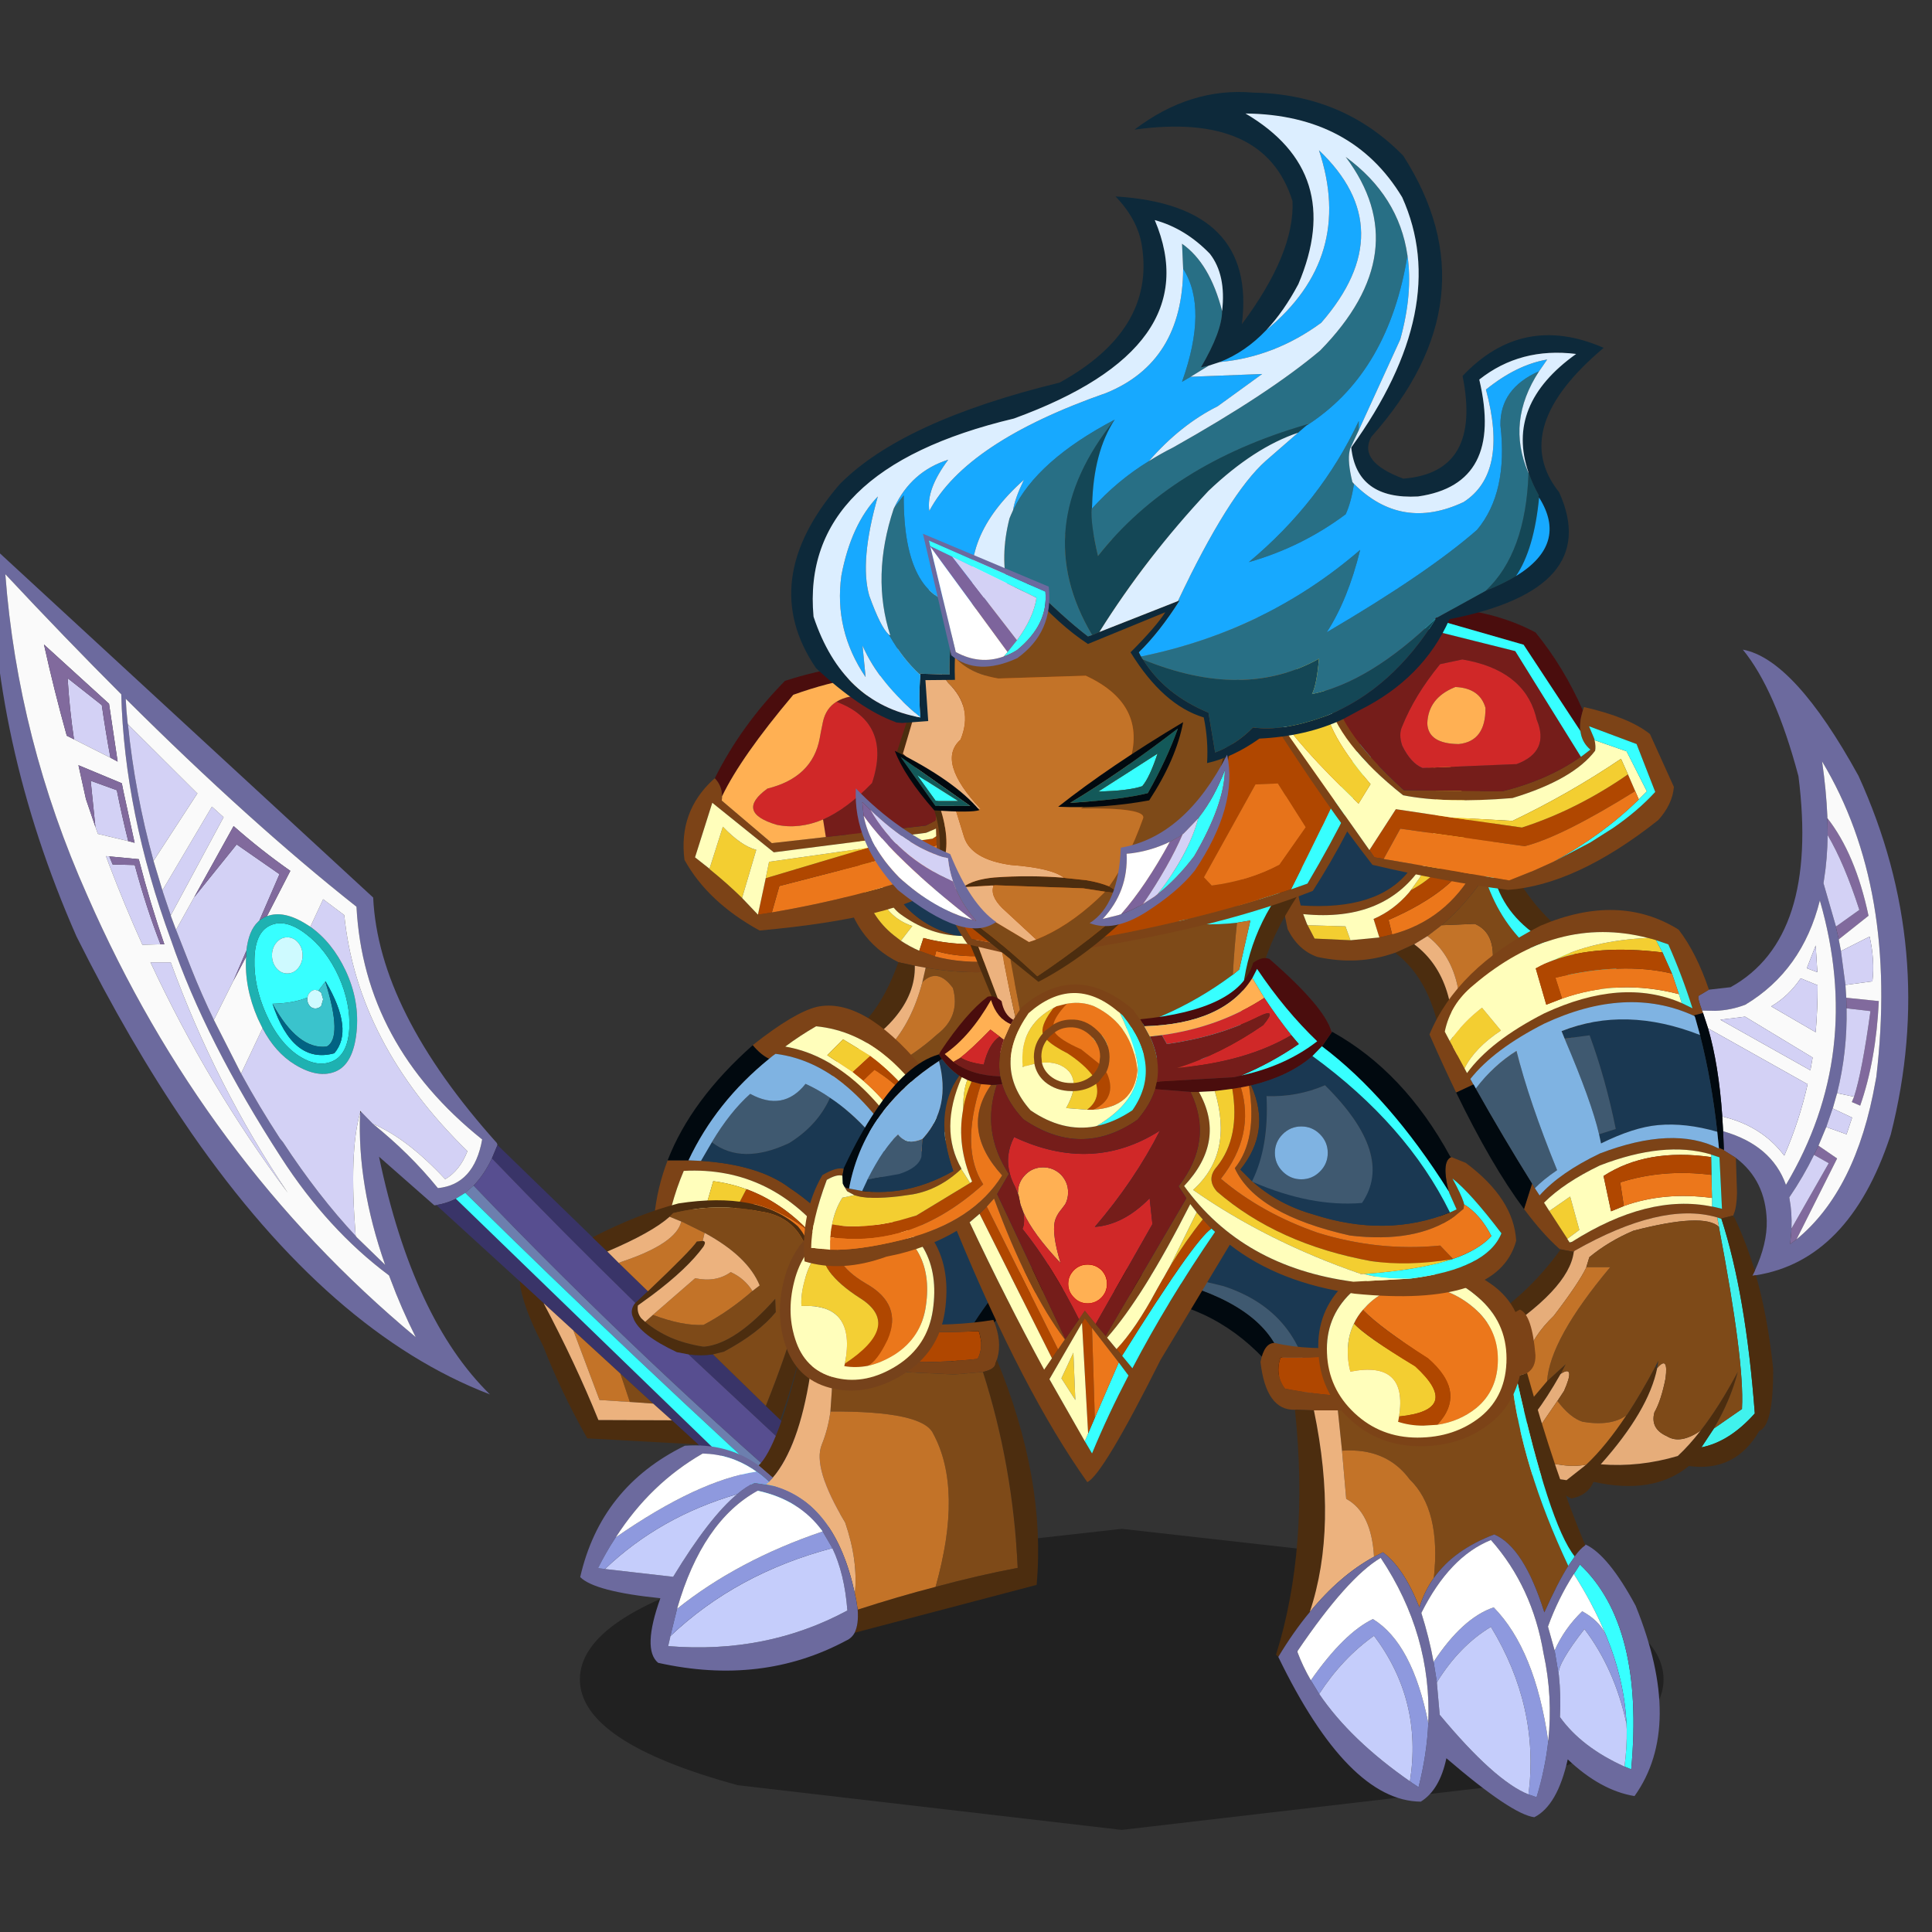 <svg xmlns:ffdec="https://www.free-decompiler.com/flash" xmlns:xlink="http://www.w3.org/1999/xlink" ffdec:objectType="frame" height="90" width="90" xmlns="http://www.w3.org/2000/svg"><rect width="100%" height="100%" fill="#333333" stroke="none"/><use ffdec:characterId="30" height="184.9" transform="translate(-4.508 4.289) scale(.438)" width="226.65" xlink:href="#a"/><defs><g id="a" transform="translate(10.3 -9.8)"><use ffdec:characterId="5" height="101.8" transform="translate(-.95 58) scale(1.034)" width="112.65" xlink:href="#b"/><use ffdec:characterId="6" height="9.1" transform="matrix(1.868 0 0 3.519 61.666 162.607)" width="61.7" xlink:href="#c"/><use ffdec:characterId="8" height="97.95" transform="translate(61.7 119.7) scale(.592)" width="96.1" xlink:href="#d"/><use ffdec:characterId="13" height="87.35" transform="translate(136.05 69.1) scale(1.034)" width="64.7" xlink:href="#e"/><use ffdec:characterId="15" height="123.7" transform="translate(118.6 120.05) scale(.592)" width="97.85" xlink:href="#f"/><use ffdec:characterId="17" height="136.3" transform="translate(85.5 76.95) scale(.592)" width="127.95" xlink:href="#g"/><use ffdec:characterId="19" height="48.1" transform="translate(72.7 70.5) scale(.592)" width="64.35" xlink:href="#h"/><use ffdec:characterId="21" height="36.65" transform="translate(99.5 64.1) scale(1.034)" width="45.55" xlink:href="#i"/><use ffdec:characterId="23" height="50.85" transform="translate(135.1 64.55) scale(.592)" width="72.5" xlink:href="#j"/><use ffdec:characterId="29" height="159.85" transform="translate(84.15 9.8) scale(.592)" width="145.95" xlink:href="#k"/></g><g id="b"><use ffdec:characterId="2" height="67.95" transform="translate(86.4 24.15) scale(.572)" width="45.85" xlink:href="#l"/><use ffdec:characterId="4" height="177.9" transform="scale(.572)" width="175" xlink:href="#m"/></g><g id="p" fill-rule="evenodd"><path d="m8 4.7.1-.05q.4-.35.9-.6-1.1 12.5 4.55 18.85 3.7 3.85 9.2 5.1-5.35-.3-10.3-3.9Q7.5 20.45 8 4.7m35.6 25.2-1 1q-2.4 1.2-5 2l-.4.15-1.05.3q-8.6 2.2-19.15.4l-1.95-.35-2.75-.6-.2-.05Q3.9 28.7 2 18.2l-.1-.6q-.45-7 3-10.7l.95-.75q-2.9 15.1 5.4 21.75l1.3 1q1.5 1 3.3 1.8l2.8 1q9.65 2.65 24.95-1.8" fill="#7c4317"/><path d="M37.6 32.9q-4.05 3.7-7 9.15-7.3 13-7.5 23.35-1.05.8-2.55 1.35 0-20.2 15.6-33.4l1.05-.3.4-.15M0 51.15q-.1-1.95.25-3.95Q7.8 44.8 12.1 32.75l.2.05 2.75.6q.2 9.95-15.05 17.75" fill="#4c2d0f"/><path d="M20.55 66.75q-3.65 1.35-9.8 1.15Q2.75 61.75.7 55q10.4-2.05 18.35-9.25 4.25-3.25 2.85-8.35-2.75-3.75-5.5-1.05l.6-2.6q10.55 1.8 19.15-.4-15.6 13.2-15.6 33.4" fill="#7e4a18"/><path d="m.7 55-.05-.05L.4 54q12.25-3.35 16-17.65 2.75-2.7 5.5 1.05 1.4 5.1-2.85 8.35Q11.1 52.95.7 55" fill="#c37328"/><path d="M.4 54 0 51.15q15.25-7.8 15.05-17.75l1.95.35-.6 2.6Q12.65 50.65.4 54" fill="#ecb27e"/><path d="M9 4.05h.05Q20.6-2.75 35.6 1.9q5.6 4.5 9.15 12.85 1 4.05 1.1 7.2Q32.5 28.7 22.75 28q-5.5-1.25-9.2-5.1Q7.9 16.55 9 4.05" fill="#1a3852"/><path d="m45 27.45-1.25 2.3-.15.15q-15.3 4.45-24.95 1.8l.25-.95q6.4 1.9 15.7-.1l.55-.15 1.3-.3h.05q7.3-1.6 8.5-2.75" fill="#ec751b"/><path d="m5.85 6.15.15-.1q.6-.45 1.25-.85-2.1 17.9 7.35 21.05l-2.05 2.65-1.3-1q-8.3-6.65-5.4-21.75" fill="#f3ce31"/><path d="M7.25 5.2q.05-.1.15-.1.25-.25.6-.4-.5 15.75 4.45 19.4 4.95 3.6 10.3 3.9 9.75.7 23.1-6.05l-.15 2.75-.05.15q-5.55 2.95-13.9 4.25-8.45 1.1-15.15-.7l-.75 2.3q-1.8-.8-3.3-1.8l2.05-2.65Q5.15 23.1 7.25 5.2" fill="#fffebb"/><path d="m45.65 24.85-.65 2.6q-1.2 1.15-8.5 2.75l-.65.1-.7.2-.55.15q-9.3 2-15.7.1l-.25.95-2.8-1 .75-2.3q6.7 1.8 15.15.7 8.35-1.3 13.9-4.25" fill="#b04700"/></g><g id="q" fill-rule="evenodd"><path d="m136.95 89.9.05-.05Q144.4 84 148.5 83q8.25-1.75 18.7 10.65 6 8.45 7.8 14.5-.8 1.8-7.3 5.4l-.45.2-2.7-.85.65-.95q-10.4-18.8-24.15-20.5-.6.4-1.15.9-1.5-.7-2.95-2.45m16.15 35.25-.05.15q-1.25 2.4-6.85 6.55-9.15-11.05-26.95-11.15.5-5.15 2.4-10.1h3.75l2.15.1h.1q10.35.7 15.85 4.8 5.45 3.65 8.15 7.35l1.45 2.3m18.4-18 .5-.65q-9.65-18.65-23.65-20-2.95 1.7-5.55 3.65 13.15 2.25 23.6 20.25.3-.15.55-.25 3.15-1.5 4.55-3m-49.15 11.75-.05.05h.05q18.3 1.45 22.8 10.2 3.15-1 5.85-3.65-10.45-13.85-26.45-13-1.3 3.05-2.2 6.4" fill="#7c4317"/><path d="m167.25 113.75-.85.85q-6.75 6.65-13.3 10.55l-1.45-2.3q7.75-4.2 12.05-9l.05-.05.5-.55.3-.35 2.7.85m-45.6-3.15q4.2-10.85 15.3-20.7 1.45 1.75 2.95 2.45-9.55 7.75-14.5 18.25h-3.75" fill="#01090f"/><path d="m163.75 113.8-.05.05q-4.3 4.8-12.05 9-2.7-3.7-8.15-7.35-5.5-4.1-15.85-4.8l1.95-3.35q5.4 4.15 13.9.15 5.15-3.2 7.35-8.15 7.5 5 12.9 14.45" fill="#1a3852"/><path d="M129.6 107.35q3.25-5.45 6.9-8.7 5.95 3.25 9.95-1.8 2.3 1.05 4.4 2.5-2.2 4.95-7.35 8.15-8.5 4-13.9-.15" fill="#3f5970"/><path d="M139.9 92.35q.55-.5 1.15-.9 13.75 1.7 24.15 20.5l-.65.95-.3.35-.5.55q-5.4-9.45-12.9-14.45-2.1-1.45-4.4-2.5-4 5.05-9.95 1.8-3.65 3.25-6.9 8.7l-1.95 3.35h-.1l-2.15-.1q4.95-10.5 14.5-18.25" fill="#7fb3e2"/><path d="m171.5 107.15-1.1-1.65q-6.05-9-12.3-13.65l-.05-.05-4.85-2.95-2.85 2.85 4.55 3 1.85 1.5.05.05q6.5 5.65 10.15 13.9-.25.1-.55.25-10.45-18-23.6-20.25 2.6-1.95 5.55-3.65 14 1.35 23.65 20l-.5.65m-35.25 13.05q4.8 2.05 9.9 6.8l2.7-1.65-1.65-1.85q-5.1-5.4-11.35-7.7h-.05q-2.85-1.05-5.95-1.45l-1.2 4.15q2.6 0 5.3.85 1.15.3 2.3.85m-13.9-1.25v-.05q.9-3.35 2.2-6.4 16-.85 26.45 13-2.7 2.65-5.85 3.65-4.5-8.75-22.8-10.2" fill="#fffebb"/><path d="m170.4 105.5 1.1 1.65q-1.4 1.5-4.55 3-3.65-8.25-10.15-13.9l2.05-1.9q5.45 3.25 11.55 11.15m-23.2 18 1.65 1.85-2.7 1.65q-5.1-4.75-9.9-6.8l.9-1.85q5.6 1.45 10.05 5.15" fill="#ec771b"/><path d="m156.8 96.25-.05-.05-1.85-1.5 3.15-2.9.05.05q6.25 4.65 12.3 13.65-6.1-7.9-11.55-11.15l-2.05 1.9m-20.55 23.95q-1.15-.55-2.3-.85l1.85-3.55h.05q6.25 2.3 11.35 7.7-4.45-3.7-10.05-5.15l-.9 1.85" fill="#b04700"/><path d="m154.9 94.7-4.55-3 2.85-2.85 4.85 2.95-3.15 2.9m-20.95 24.65q-2.7-.85-5.3-.85l1.2-4.15q3.1.4 5.95 1.45l-1.85 3.55" fill="#f3ce31"/><path d="M68.65 104.05q6.6 5.3 11.6 11.45l.1.1q6.5-.65 7.95-8.75Q67 89.8 65.7 65 46.6 49.9 24.2 27.6q.1 2.2.35 4.4l.05.2q1.25 12.4 4.6 24.55l1.6 5.3.1.35 1.4 4.15.05.2.9 2.4 2.75 7q1.85 4.65 4.05 9.2l.1.2 4.8 9.45q3.25 5.95 7 11.7l.5.6q6.4 9.75 13.1 16.9l.2.25 5.1 4.95q-5.05-14.4-4.5-27.35l.2-.15 2.1 2.15M23.4 26.8Q13.3 16.7 2.55 5.2 4.8 34.95 17.3 63q20.85 47.6 59.05 79.4-2.65-5.3-4.55-10.45l-.25-.65q-11.05-8.25-19.4-21.2-13.6-21-19.8-39.1-8.4-22.9-8.95-44.2m56.65 91.85-.35.05-9.95-8.75q6.1 29.2 19.95 42.75-28.7-11-53.65-46.95l-.95-1.4q-10.2-14.9-19.75-34Q-.1 35.25 0 0l68.7 63.35q.95 20.4 22.25 44.15l.1.35-1 2.4q-1.4 2.95-3.3 4.9l-1.5 1.3-1.7 1.05-.15.1q-1.55.75-3.35 1.05" fill="#6c6a9e"/><path d="M80.05 118.65q1.8-.3 3.35-1.05l.15-.1 62.35 60.4-1.1-.05-17.65-16.15-4.75-4.35-3.35-3-5.9-5.4-8.45-7.75-5.35-4.9-4.3-3.95-15-13.7m10-8.4 1-2.4 17.1 16.6 2.65 2.55 2.05 2.05 5.25 5.1-2.25 2.1q-13.4-13.1-25.8-26m51.85 47 11.8 11.45-.3 2.95-28-26.15q2.25.3 4.4 0l9.5 9.25 2.6 2.5" fill="#393468"/><path d="M108.15 124.45q8.05-4.15 15.45-6.1 14.3-2.2 21.45 4.1 3.25 3.75 2.55 9.85-.95 11.65-5.7 24.95l-2.6-2.5q7.4-18.5 7.6-27.45-1.95-6.6-8.6-7.5-8-1.6-15.65.3l-.65.65q-3.2 2.85-11.2 6.25l-2.65-2.55m19 37.25-19.95-1.1q-4.75-8.4-7.95-16.65-3.8-7.3-4.2-11.6l4.3 3.95q5.75 10.85 9.85 21l13.2.05 4.75 4.35m-9.55-22.05q2.05 1.7 4.65 2.85 2.6 1.1 5.75 1.6h.35q5.55-.6 12.65-8.6l.1 2.4q-3.05 3.75-9.3 7.1l-2 .5q-2.15.3-4.4 0l-2.1-.4q-6.6-3.1-7.8-6.05V139q-.7-1.3.2-2.6l.15-.15 2.25-2.1q7.75-7.35 8.8-8.95l1.05-.1q.6.05.3.7l-.15.3q-2.9 4-9.25 8.75l-2.55 1.85q-.2 1.3.6 2.3l.65.6.05.05" fill="#4c2d0f"/><path d="m124.1 121.6-2.1-.85.65-.65q7.65-1.9 15.65-.3 6.65.9 8.6 7.5-.2 8.95-7.6 27.45l-9.5-9.25 2-.5q6.25-3.35 9.3-7.1l-.1-2.4q-7.1 8-12.65 8.6H128q-3.15-.5-5.75-1.6-2.6-1.15-4.65-2.85l1.4-1.25q5.35 2 9.1 1.8 4.55-2.4 8.8-6.1l1.3-1q-2.15-5.25-9.9-9.45l-3.95-1.95-.25-.1m-10.95 27.35 5.9 5.4-4.2-.3-1.7-5.1" fill="#7e4a18"/><path d="m112.85 129.05.65-.25q9.7-3.25 10.6-7.2l.25.1 3.95 1.95-.35 1.45-1.05.1q-1.05 1.6-8.8 8.95l-5.25-5.1m24.05 5.05q-4.25 3.7-8.8 6.1-3.75.2-9.1-1.8l7.6-6.6q3.75.8 6.4-1.1 2.5 1.15 3.9 3.4m-32.2 7.1 8.45 7.75 1.7 5.1-5.45-.35-4.7-12.5" fill="#c37328"/><path d="m122 120.75 2.1.85q-.9 3.95-10.6 7.2l-.65.25-2.05-2.05q8-3.4 11.2-6.25m6.3 2.9q7.75 4.2 9.9 9.45l-1.3 1q-1.4-2.25-3.9-3.4-2.65 1.9-6.4 1.1l-7.6 6.6-1.4 1.25-.05-.05-.65-.6q-.8-1-.6-2.3l2.55-1.85q6.35-4.75 9.25-8.75l.15-.3q.3-.65-.3-.7l.35-1.45M99.35 136.3l5.35 4.9 4.7 12.5 5.45.35 4.2.3 3.35 3-13.2-.05q-4.1-10.15-9.85-21" fill="#ecb27e"/><path d="M86.75 115.15q1.9-1.95 3.3-4.9 12.4 12.9 25.8 26l-.15.15q-.9 1.3-.2 2.6v.05q1.2 2.95 7.8 6.05l2.1.4 28 26.15q-.6 2.9-2.25 4.45-33.6-28.75-64.4-60.95" fill="#574e90"/><path d="m85.25 116.45 1.5-1.3q30.8 32.2 64.4 60.95l-1.6 1.1q-34.15-31-64.3-60.75" fill="#6c7fae"/><path d="M55.2 71.45q-.8-.95-1.95-.95t-1.95.95q-.8.95-.8 2.3 0 1.3.8 2.3.8.95 1.95.95t1.95-.95q.8-1 .8-2.3 0-1.35-.8-2.3m1.4-1.55q3.65 2.75 5.9 7.65 2.15 4.8 1.9 9.45-.3 4.6-3.05 5.8-2.75 1.2-6.2-1.1-3.45-2.35-5.7-7.4-2.25-5.05-2.1-9.85.1-4.85 2.85-6.1t6.4 1.55m3.55 8.55h-.05l-1.25 1.65-.55-.15q-.6 0-1 .5-.35.35-.4.85-2.4 1.05-6.3 1.15 3.65 10.95 11.1 8.9 3.6-4.15-1.55-12.9m23.4 39.05 1.7-1.05q30.15 29.75 64.3 60.75-1.55.7-3.65.7l-62.35-60.4" fill="#37ffff"/><path d="M49.6 66.7q3.05-1.15 7.25 1.55l.55.35q3.95 2.8 6.35 7.9 2.55 5.45 1.95 11.1-.6 5.65-3.7 7-3.15 1.35-7.35-1.2-3.55-2.15-5.85-6.55l-.85-1.75q-2.45-5.65-2.1-11.1v-.65l.05-.45q.4-3.6 2.1-5.2l.25-.25.85-.55.5-.2m7 3.2q-3.65-2.8-6.4-1.55-2.75 1.25-2.85 6.1-.15 4.8 2.1 9.85t5.7 7.4q3.45 2.3 6.2 1.1 2.75-1.2 3.05-5.8.25-4.65-1.9-9.45-2.25-4.9-5.9-7.65" fill="#1eb1b1"/><path d="M55.2 71.45q.8.95.8 2.3 0 1.3-.8 2.3-.8.95-1.95.95t-1.95-.95q-.8-1-.8-2.3 0-1.35.8-2.3.8-.95 1.95-.95t1.95.95m1.7 9.85q.05-.5.4-.85.4-.5 1-.5l.55.15.5.35.35 1.2-.35 1.2q-.45.45-1.05.45-.6 0-1-.45-.45-.55-.45-1.2l.05-.35" fill="#cefaff"/><path d="M50.6 82.45q3.9-.1 6.3-1.15l-.05.35q0 .65.45 1.2.4.45 1 .45t1.05-.45l.35-1.2-.35-1.2-.5-.35 1.25-1.65v.05q3.15 10.05.25 11.65-5.2.6-9.75-7.7" fill="#3ac3cc"/><path d="M60.15 78.45q5.15 8.75 1.55 12.9-7.45 2.05-11.1-8.9 4.55 8.3 9.75 7.7 2.9-1.6-.25-11.65l.05-.05" fill="#016383"/><path d="m18.75 50.65-.85-8.3 4.7 1.7q.95 4.75 2.05 9.15l-5.45-1.3-.45-1.25M14.9 34.9q-.8-5.35-1.15-11l6.15 4.85q.7 4.85 1.55 9.45l-6.55-3.3m9.7-2.7L37 44.55l.1.05-7.9 12.15Q25.85 44.6 24.6 32.2m6.2 29.85L39.7 47l2.1 1.9-9.5 17.65-1.4-4.15-.1-.35m2.45 7.1 3.25-5.85 7.65-9.5 7.7 5.35-3.6 8.3-.25.25q-1.7 1.6-2.1 5.2l-2.35 5.45-3.5 7q-2.2-4.55-4.05-9.2l-2.75-7m24.15-.55 2.3-4.95 3.8 2.85q2.35 23.15 22.15 42.45-1.35 3.5-4 5.05-6.85-7.35-13-9.95l-2.1-2.15-.2-.2v.35q-2 6.95-.8 22.15-6.7-7.15-13.1-16.9l-.5-.6q-3.75-5.75-7-11.7l3.85-8.15q2.3 4.4 5.85 6.55 4.2 2.55 7.35 1.2 3.1-1.35 3.7-7 .6-5.65-1.95-11.1-2.4-5.1-6.35-7.9M21.25 55.95l.6 1.45 3.95.1.05.1q2.05 7.6 4.6 14.15l-3.25.1q-3.2-7.1-6-14.45l-.55-1.5.5.05h.1M32.3 75q8.05 22.15 21.05 41.45Q39 97.2 28.65 75h3.65" fill="#d3d1f5"/><path d="m24.65 53.2 1.15.3-2-9.2-.3-1.5-7.8-3.25 1.35 6.1 1.7 5 .45 1.25 5.45 1.3m-3.2-15 1.3.7-1.55-10.4L9.5 17.85q1.85 8.35 4.1 16.4l1.3.65 6.55 3.3m3.15-6-.05-.2q-.25-2.2-.35-4.4Q46.6 49.9 65.7 65q1.3 24.8 22.6 41.85-1.45 8.1-7.95 8.75l-.1-.1q-5-6.15-11.6-11.45 6.15 2.6 13 9.95 2.65-1.55 4-5.05-19.8-19.3-22.15-42.45l-3.8-2.85-2.3 4.95-.55-.35q-4.2-2.7-7.25-1.55l4.2-8.15q-5.4-3.8-10.2-8.05l-7.1 12.8-3.25 5.85-.9-2.4-.05-.2 9.5-17.65-2.1-1.9-8.9 15.05-1.6-5.3 7.9-12.15-.1-.05L24.6 32.2m41.75 69.85q-.55 12.95 4.5 27.35l-5.1-4.95-.2-.25q-1.2-15.2.8-22.15M44.95 95l-4.8-9.45-.1-.2 3.5-7 2.3-4.35q-.35 5.45 2.1 11.1l.85 1.75L44.95 95M23.4 26.8q.55 21.3 8.95 44.2 6.2 18.1 19.8 39.1 8.35 12.95 19.4 21.2l.25.65q1.9 5.15 4.55 10.45Q38.15 110.6 17.3 63 4.8 34.95 2.55 5.2 13.3 16.7 23.4 26.8m7.05 44.95h.7q-2.6-7.5-4.6-15.3l-5.3-.5h-.1l-.5-.05.55 1.5q2.8 7.35 6 14.45l3.25-.1M32.3 75h-3.65Q39 97.2 53.35 116.45 40.35 97.15 32.3 75" fill="#fafafa"/><path d="m18.75 50.65-1.7-5-1.35-6.1 7.8 3.25.3 1.5 2 9.2-1.15-.3q-1.1-4.4-2.05-9.15l-4.7-1.7.85 8.3M14.9 34.9l-1.3-.65q-2.25-8.05-4.1-16.4L21.2 28.5l1.55 10.4-1.3-.7q-.85-4.6-1.55-9.45l-6.15-4.85q.35 5.65 1.15 11m21.6 28.4 7.1-12.8q4.8 4.25 10.2 8.05l-4.2 8.15-.3.1-.2.1-.85.55 3.6-8.3-7.7-5.35-7.65 9.5m-6.05 8.45q-2.55-6.55-4.6-14.15l-.05-.1-3.95-.1-.6-1.45 5.3.5q2 7.8 4.6 15.3h-.7M45.9 72.9l-.05.45V74l-2.3 4.35 2.35-5.45" fill="#816a9d"/></g><g id="r" fill-rule="evenodd"><path d="M55.55 7.2Q74.65-2.2 94.8.65l.35-.05.95.05V25.2q-8.95-2.15-18.5 1.75-4.95 4.45-11.3 16.1l-.35.15q-3.8 1.45-9.15 1.75-8.45.55-11.95-3.85-5-10.1 10.7-33.9" fill="#1a3852"/><path d="M96.1 25.2v4.55l-11.7-.4q-7.45 1.45-11.5 8.25-2.25 3.55-6.6 5.45 6.35-11.65 11.3-16.1 9.55-3.9 18.5-1.75M44.85 41.1q-1.95-2.45-2.45-6.3-1.4-11 11.2-26.65l1.95-.95Q39.85 31 44.85 41.1" fill="#01090f"/><path d="M71.4 41.95Q56.55 43.6 41 40.55q-1.55-.6.6-5.6 13.75 2.85 30 2 .95 2.85-.2 5" fill="#b04700"/><path d="m39.3 42.25-.9-2q-.85-1.9 1.4-7.1 20.25 4.15 34.4 1.8l.1.15q1.5 3.7.65 6.7l-.1.3-.25.65q-.05 1.05-2.25 1.55l-5.15.45-21.85-1.05-3.7-.55-2.05-.4-.3-.5m32.1-.3q1.15-2.15.2-5-16.25.85-30-2-2.15 5-.6 5.6 15.55 3.05 30.4 1.4" fill="#7c4317"/><path d="m39.3 42.25.3.5 2.05.4-.35 1.8q-2.05 12.9-6.7 18.35l-2.55-2.2q3.35-3.2 7.25-18.85m33.05 2.05q2.2-.5 2.25-1.55l.25-.65Q83.7 63.65 82 82.55l-32.7 8.6q.75-1.5.55-4.15 7.25-2.35 14-4.1 7.6-2.05 14.7-3.4h.05q-.85-18.35-6.25-35.2" fill="#4c2d0f"/><path d="m45.35 43.7 21.85 1.05 5.15-.45q5.4 16.85 6.25 35.2h-.05q-7.1 1.35-14.7 3.4 4.95-17.6-.45-27.55-1.9-4.05-18.45-3.95l.25-3.65.15-4.05" fill="#7e4a18"/><path d="M44.95 51.4q16.55-.1 18.45 3.95 5.4 9.95.45 27.55-6.75 1.75-14 4.1l-.25-1.65-.25-1.2q.6-5.95-1.75-12.8-5.9-9.8-4.2-14 1.15-2.85 1.55-5.95" fill="#c37328"/><path d="m41.65 43.15 3.7.55-.15 4.05-.25 3.65q-.4 3.1-1.55 5.95-1.7 4.2 4.2 14 2.35 6.85 1.75 12.8-3.45-16.3-14.75-19.4l-1.2-.25.5-.45.7-.75q4.65-5.45 6.7-18.35l.35-1.8" fill="#ecb27e"/><path d="M49.3 91.15q-.5.95-1.5 1.4-15.2 8.15-33.8 4-2.9-2.4.4-11.6h.05Q2.6 83.75 0 81.15q3.7-16.2 18.8-23.6 7.65-.55 13.25 3.55l2.55 2.2-.7.75Q32.8 63 31.65 62.2l-.65-.45q-4.15-2.7-9-2.8Q12.6 64.35 6.4 74l-.2.3q-1.6 2.45-3 5.25l1.25.15 12.25 1.4q6.5-10.7 11.5-14.85 1.65-1.4 3.1-2.05h.1l2 .3 1.2.25q11.3 3.1 14.75 19.4l.25 1.2.25 1.65q.2 2.65-.55 4.15m-5.75-18.2q-4.05-5.65-11.6-7.3h-.1q-9.9 5.45-14.45 21.2l-1.2 4.9-.05.3-.35 1.5Q33.45 95 48 87.15q-.5-6.6-2.7-11.2l-1.75-3" fill="#6c6a9e"/><path d="M45.3 75.95q2.2 4.6 2.7 11.2-14.55 7.85-32.2 6.4l.35-1.5.05-.3q11.85-11.25 29.1-15.8m-17.1-9.7q-5 4.15-11.5 14.85L4.45 79.7q9.85-9.4 23.75-13.45" fill="#c5cdfb"/><path d="m4.45 79.7-1.25-.15q1.4-2.8 3-5.25l.2-.3q14.8-10.25 25.25-11.8 1.15.8 2.25 1.85l-.5.45-2-.3h-.1q-1.45.65-3.1 2.05Q14.3 70.3 4.45 79.7m39.1-6.75 1.75 3q-17.25 4.55-29.1 15.8l1.2-4.9q10.95-8.75 26.15-13.9" fill="#8e99de"/><path d="M6.4 74q6.2-9.65 15.6-15.05 4.85.1 9 2.8l.65.45Q21.2 63.75 6.4 74m11 12.85q4.55-15.75 14.45-21.2h.1q7.55 1.65 11.6 7.3-15.2 5.15-26.15 13.9" fill="#fff"/><path d="M55.1 14.9q5.6 1.05 8.55 6.1 2.95 5.1 1.85 12.5-1.1 7.3-7.5 11.25-6.35 3.9-12.5 2.55-6.2-1.35-8.4-7.2t-.45-12.45q1.7-6.65 7.3-10.2 5.6-3.6 11.15-2.55m-.7 1.9q-4.8-.95-9.65 2.25-4.85 3.15-6.3 9-1.5 5.85.4 11t7.25 6.35q5.3 1.2 10.8-2.25 5.5-3.5 6.45-9.95.95-6.5-1.6-11t-7.35-5.4" fill="#76421b"/><path d="M46.5 19.65q-2.1 4.7 4.9 8.8 6.55 3.7 3.85 10l-.15.3q-1.75 3.6-3.45 4.45-2.15.4-4.2.05l.05-.25.05-.2q10.4-6.9 2.75-11.75-7.65-4.9-6.65-9.25l.05-.05q.95-.95 2.1-1.7l.7-.4" fill="#b04700"/><path d="M43.65 21.8q-1 4.35 6.65 9.25 7.65 4.85-2.75 11.75 2.15-10.85-7.8-10.35-.15-1.95.55-4.5.9-3.7 3.35-6.15" fill="#f3cf34"/><path d="M51.65 43.2q1.7-.85 3.45-4.45l.15-.3q2.7-6.3-3.85-10-7-4.1-4.9-8.8 3.9-2.35 7.75-1.55 4.2.75 6.45 4.7t1.4 9.65q-.8 5.65-5.65 8.75-2.45 1.5-4.8 2" fill="#eb771b"/><path d="M51.65 43.2q2.35-.5 4.8-2 4.85-3.1 5.65-8.75.85-5.7-1.4-9.65t-6.45-4.7q-3.85-.8-7.75 1.55l-.7.4q-1.15.75-2.1 1.7l-.05.05q-2.45 2.45-3.35 6.15-.7 2.55-.55 4.5 9.95-.5 7.8 10.35l-.05.2-.05.25q2.05.35 4.2-.05m2.75-26.4q4.8.9 7.35 5.4t1.6 11q-.95 6.45-6.45 9.95-5.5 3.45-10.8 2.25-5.35-1.2-7.25-6.35-1.9-5.15-.4-11 1.45-5.85 6.3-9 4.85-3.2 9.65-2.25" fill="#fffebb"/></g><g id="e"><use ffdec:characterId="10" height="60" transform="translate(0 9.3) scale(.572)" width="60.8" xlink:href="#n"/><use ffdec:characterId="12" height="152.65" transform="translate(15.45) scale(.572)" width="86.1" xlink:href="#o"/></g><g id="s" fill-rule="evenodd"><path d="m20.85 38.25 3.4-1.55.05.05q8.35 6.3 6.7 21.35-1.55-1.3-1.85-3.4-1.55-11.3-8.3-16.45m17.2-17.95.4-3.25.1-1.8h.15Q44 32.9 59.6 39.55l.95 1.35q-22.05-5-22.5-20.6" fill="#4c2d0f"/><path d="M10.95 7.25Q13.95 3.3 18 .8q4.5-1.55 7.85-.05l.25.15q5.65 30.75-22.25 28.85-1.05-3.95-1.05-8.9 2.5-6.15 8.15-13.6" fill="#1a3852"/><path d="m34.5 15.6-.1-.45q-.85-4.5-2.75-8.95-1.3-2.45-3.45-4.05Q36.95 7.1 38.55 15v.25l-.1 1.8-.4 3.25q-.45 2.5-1.15 4.1l-.4.8q-3.45 4.85-7.3 8.1l-2.55 1.95-2.35 1.45h-.05l-3.4 1.55h-.05Q14.25 40.6 6.85 39 3.4 37.8 1.5 34-.25 25.85.05 20.9l.05-.6q3.8-6.5 10.85-13.05Q5.3 14.7 2.8 20.85q0 4.95 1.05 8.9Q31.75 31.65 26.1.9l1.05.55q1.05 5.45 1.05 9.9-.05 6.45-2.25 10.85Q19.2 32.8 4.3 31.3l.65 1.7.15.3 1.25 2.4 6.45.3 5.2-.5 2.3-.55q9.75-2.6 14.85-11.75l-.1-3.25-.05-.55-.5-3.8" fill="#7c4317"/><path d="m26.65 35.25 2.55-1.95 5.95-.25Q43 36.4 32 56.7q2.5-15.45-5.35-21.45" fill="#c37328"/><path d="m24.3 36.7 2.35-1.45q7.85 6 5.35 21.45l-.05.25-.3 1.6-.65-.45q1.65-15.05-6.7-21.35v-.05" fill="#ecb27e"/><path d="M29.2 33.3q3.85-3.25 7.3-8.1l.4-.8q4.8 15.7 23.05 21.05l-.9 1.65Q54.8 54.8 37.95 60q-4.1-.1-6.3-1.45l.3-1.6.05-.25q11-20.3 3.15-23.65l-5.95.25" fill="#7e4918"/><path d="m35.05 19.95.1 3.25q-5.1 9.15-14.85 11.75l-.65-2.6q12.1-5.25 15.4-12.4" fill="#ec771b"/><path d="M23.65 27q5.95-3.05 10.85-11.4l.5 3.8.05.55q-3.3 7.15-15.4 12.4l.65 2.6-2.3.55-1.05-3.35H17q3.6-1.55 6.35-4.75l.3-.4" fill="#b04700"/><path d="M28.2 2.15q2.15 1.6 3.45 4.05 1.9 4.45 2.75 8.95l.1.45Q29.6 23.95 23.65 27l1.55-2.15q3.35-5.75 3-13.5 0-4.45-1.05-9.9l.75.5.3.2M12.8 36l-6.45-.3-1.25-2.4 6.8.2.9 2.5" fill="#f3ce31"/><path d="M28.2 11.35q.35 7.75-3 13.5L23.65 27l-.3.4Q20.6 30.6 17 32.15h-.05L18 35.5l-5.2.5-.9-2.5-6.8-.2-.15-.3-.65-1.7q14.9 1.5 21.65-9.1 2.2-4.4 2.25-10.85" fill="#fffebb"/><path d="M36.9 24.4q.7-1.6 1.15-4.1.45 15.6 22.5 20.6.45 1.3.05 3.3l-.65 1.25Q41.7 40.1 36.9 24.4" fill="#37fefe"/></g><g id="t" fill-rule="evenodd"><path d="m49 64.9-.05-.2q-.8-2.15-.55-2.45l1.85-1.1 3.9-.45q15.9-8.8 12.2-37.95Q62.2 7.15 56.35 0q9.25 1.7 20.8 22.7 14.25 31.25 5.8 64.5l-.15.45q-7.4 22.2-24.1 24.85l-.65.1.45-.9q2.25-4.9 2.15-9-.2-7.25-5.55-11.3l-2.15-1.35v-.1l-.15-3.35q8.75 2.5 11.3 9.65 14.05-23.6 6.1-51.15-3.15 12.6-13.4 18.75-2.6 1-5.4 1.1L49 64.9m17 41.15q10.75-8.8 14.2-28.4l.15-.8q4-33.9-9.75-56.75.75 5.2.95 9.9v.3l.05 2.35v.7q-.05 4.25-.65 8l-.1.65 2.25 7.8v.15l.5 2.15.05.3.35 1.8v.1l.8 6 .15 2.3.05 1.9q.15 7.85-1.7 15.25l-.75 2.65-.05.1-1.15 3.35-1.4 3.35-.8 1.65q-1.9 3.9-4.45 7.65l.05.3q.45 2.4.35 5.3l-.05.8-.2 2 1.15-.85" fill="#6c6a9e"/><path d="M71.55 30.3q5.05 6.45 7.4 17.55L73.6 52.1l-.5-2.15v-.15l4.2-3q-2.7-8.35-5.7-13.45v-.7l-.05-2.35m3.4 32.3 5.85.6q-.5 10.65-3.35 18.8l-1.5-.65.4-.95Q77.8 75.95 79.3 65l-4.3-.5-.05-1.9m-5 26.6 3.35 2.3-7.3 14.55-1.15.85.2-2 .05-.8 6.7-11.75-2.65-1.5.8-1.65" fill="#816a9d"/><path d="m49.2 65.35-.2-.45 2.4.05q2.8-.1 5.4-1.1Q67.05 57.7 70.2 45.1q7.95 27.55-6.1 51.15-2.55-7.15-11.3-9.65v-.1l-.15-2.55Q59.8 85.65 63.8 91q2.7-6.2 4.2-12.85L50.1 68.1l-.9-2.75M71.55 30.3V30q-.2-4.7-.95-9.9 13.75 22.85 9.75 56.75l-.15.8q-3.45 19.6-14.2 28.4l7.3-14.55-3.35-2.3 1.4-3.35 3.65 1.3 1-3-3.5-1.65.05-.1.75-2.65 3.05.65-.4.95 1.5.65q2.85-8.15 3.35-18.8l-5.85-.6-.15-2.3 4.85-.65q.45-3.75-.5-8.05L74 54.2l-.35-1.8-.05-.3 5.35-4.25q-2.35-11.1-7.4-17.55M69.8 60.35l-3.05-1.25q-2.15 3.2-5.3 5.05l8 4.65q.35-4.15.35-8.45m-.35-7.15-1.6 4.1 1.9.7-.3-4.8m-.95 22.45.4-2.3L56.75 66l-4.45.55 16.2 9.1" fill="#fafafa"/><path d="M50.1 68.1 68 78.15Q66.5 84.8 63.8 91q-4-5.35-11.15-7.05v-.1Q52 74.6 50.1 68.1M74 54.2l5.15-2.6q.95 4.3.5 8.05l-4.85.65-.8-6v-.1m2.35 26.2-3.05-.65q1.85-7.4 1.7-15.25l4.3.5q-1.5 10.95-2.95 15.4m-3.85 2.1 3.5 1.65-1 3-3.65-1.3 1.15-3.35m-7.4 21.6q.1-2.9-.35-5.3l-.05-.3q2.55-3.75 4.45-7.65l2.65 1.5-6.7 11.75m6.5-70.75q3 5.1 5.7 13.45l-4.2 3-2.25-7.8.1-.65q.6-3.75.65-8m-1.8 27q0 4.3-.35 8.45l-8-4.65q3.15-1.85 5.3-5.05l3.05 1.25m-.35-7.15.3 4.8-1.9-.7 1.6-4.1m-.95 22.45-16.2-9.1 4.45-.55 12.15 7.35-.4 2.3" fill="#d3d1f5"/><path d="M39.3 51.85q-16.5-4.25-31.4 8.5-4.15 3.4-5.15 8.35l.9 1.7 2.65 4.9.45.85q4.2-5.8 13.9-10.75 13.95-6.5 24.7-1.85l.2.1 1.75.85q-1.9-6-4.35-11.5l-2.2-.75-.15-.05-.5-.15-.8-.2M49 64.9l.2.45-1.55.4-.2.05q-12-5.45-26.8 1.45-9.05 4.6-13.3 9.95l.55 1-3.1 1.45Q2.5 74.9.15 69.55L0 69.2q4.95-11.9 19.95-19.55 14.1-6 24.85.7 3.2 4.15 5.45 10.8l-1.85 1.1q-.25.3.55 2.45l.05.2m3 24.8h.05l.05-.1.85.35v.1l2.15 1.35.2 6.25q-.05 2.55-.55 3.75l-.1.3v.05l-2.15.55-.05.05-.7-.25-.2-.05q-9.85-2.8-25.45 6.05l-.15.2-2.35-.45.2-.2-.25.2h-.05l-.05-.05-.2-.15q-2.95-2.65-6.05-6.8l-.2-.25 1.45-4.6.5.85.85 1.3q3.65-4.1 10.85-7.55 13.2-5.05 21.35-.9m.95.35v.3-.3m-2.15 10.1h.1l1.7.4-.45-9.25-1.5-.5-.1-.05q-8.35-2.45-19.9 2-6.45 3.1-10.05 6.7l.95 1.5 3.25 5v.05l.4.6.1.1.3-.2q13.75-8.7 25.2-6.35" fill="#7c4317"/><path d="m4.8 79.65 3.1-1.45h.05l.35.65.05.1q4.8 8.55 10.1 17.05L17 100.6q-5.85-7.85-12.2-20.95m42.85-13.9 1.55-.4.9 2.75q1.9 6.5 2.55 15.75v.1l.15 2.55v.1l.15 3.35-.85-.35h-.05l-.3-2.9q-1-9.15-3.1-17.4l-.85-3.05-.1-.3-.05-.2" fill="#01090f"/><path d="M51.75 86.7q-5.7-1.65-10.65-1.2-4.4.4-10.25 3.3l-.35-1.65 3-.95q-1.8-8.95-4.7-16.85l-4.5.6-.55-1.35q11.5-4.55 24.9.7 2.1 8.25 3.1 17.4" fill="#1a3852"/><path d="m18.95 96.85-.5-.85q-5.3-8.5-10.1-17.05v-.05q3.15-4.15 7.3-6.75 2.25 9.05 7.3 21.45-2.5 1.7-4 3.25m5.35-26.9 4.5-.6q2.9 7.9 4.7 16.85l-3 .95q-1.35-5.85-6.2-17.2" fill="#3f5970"/><path d="m7.9 78.2-.55-1q4.25-5.35 13.3-9.95 14.8-6.9 26.8-1.45l.25.15.1.3.85 3.05q-13.4-5.25-24.9-.7l.55 1.35q4.85 11.35 6.2 17.2l.35 1.65q5.85-2.9 10.25-3.3 4.95-.45 10.65 1.2l.3 2.9-.05.1q-8.15-4.15-21.35.9-7.2 3.45-10.85 7.55l-.85-1.3q1.5-1.55 4-3.25-5.05-12.4-7.3-21.45-4.15 2.6-7.3 6.75l-.05-.05-.35-.65H7.9" fill="#7fb3e2"/><path d="M22.3 55.85q6.95-3.55 17-4l.8.2.5.15.15.05 1.15 2.2Q30.05 53 22.3 55.85M3.65 70.4q2.65-3.65 5.8-6l3.4 4.1q-4.7 3.1-6.55 6.8l-2.65-4.9m17.9 30.55 3.75-2.6 1.65 6-2.15 1.6-3.25-5" fill="#f3ce31"/><path d="m45.35 63.55-.45-1.45-.05-.15-1.2-3.6-.05-.1-1.7-3.8-1.15-2.2 2.2.75q2.45 5.5 4.35 11.5l-1.75-.85-.2-.1m6.4 38.55.7.25h.05q4.4 13.6 6 35-4.55 5.1-9.6 6.1l1.95-2.95.3-.45 5.05-3.5v-.2q.45-8.35-4.15-32.5v-.05l-.3-1.7m-1.1-10.85v-.45l1.5.5.45 9.25-1.7-.4h-.1V98.6l-.1-4.15-.05-3.2" fill="#40f2ed"/><path d="M22.3 55.85q-1.65.6-3.15 1.45h-.05l1.9 6.55 2.85-1.1q10.2-3.6 21-.8l.05.15.45 1.45Q34.6 58.9 20.65 65.4q-9.7 4.95-13.9 10.75l-.45-.85q1.85-3.7 6.55-6.8l-3.4-4.1q-3.15 2.35-5.8 6l-.9-1.7q1-4.95 5.15-8.35 14.9-12.75 31.4-8.5-10.05.45-17 4M50.65 90.8v.45Q39.1 89.6 31.3 94.65l1.35 6.35 2.2-.9.1-.05q7.2-2.6 15.85-1.45v1.55q-11.45-2.35-25.2 6.35l-.4.1-.4-.6v-.05l2.15-1.6-1.65-6-3.75 2.6-.95-1.5q3.6-3.6 10.05-6.7 11.55-4.45 19.9-2l.1.05" fill="#fffebb"/><path d="M44.85 61.95q-10.8-2.8-21 .8L22.65 59q11.9-2.9 20.95-.75l.05.1 1.2 3.6m5.85 32.5.1 4.15q-8.65-1.15-15.85 1.45l-.65-4.25q7.7-2.45 16.4-1.35" fill="#ec771b"/><path d="M23.85 62.75 21 63.85l-1.9-6.55h.05q1.5-.85 3.15-1.45 7.75-2.85 19.6-1.4l1.7 3.8q-9.05-2.15-20.95.75l1.2 3.75m26.8 28.5.05 3.2q-8.7-1.1-16.4 1.35l.65 4.25-.1.05-2.2.9-1.35-6.35q7.8-5.05 19.35-3.4" fill="#b04700"/><path d="m23.6 107.85 2.35.45q-.85 6.8-14.65 15.55.8 9 4 15l2.6-3.45.2-.25 3.05-3.6 3.35-3.05-.8 1.55-.15.25q-4.75 8.4-8.9 11.7l1.35 6.15 8.65 1.2 3.55-2.8q3.55-3.35 7.2-8.85l.15-.15q2.5-3.8 5.05-8.6l.35.25q-1.55 7.65-10.15 17.3 6.95.55 13.85-1.5 2.05-1.9 4.1-4.55 3.35-4.3 6.7-10.6-1.3 5.1-4.3 10.2l-.3.45-1.95 2.95q5.05-1 9.6-6.1-1.6-21.4-6-35v-.05l2.15-.55q-.15.25.1.25l.1.15q2.1 4.4 3.65 9.55l-.45.9.65-.1q2.15 7.6 3.1 16.8.05 10.25-2.5 11.2-4.3 7.45-12.65 6.3-6.4 5.25-17.15 2.85-1.05 2.45-4 3-3.8-2.25-10.7-3.35l-1.15-6.8 1.15-2.5q-5.8-7.5-4-19.7 7.35-4.9 12.75-12.4l.05-.05" fill="#4c2d0f"/><path d="m25.95 108.3.15-.2q15.6-8.85 25.45-6.05l.2.05.3 1.7q-2.7-2.6-15.4.7-4.45 1.9-7.9 4.75l-.55 1.8-.05.15q-1.4 2.85-5.8 8.6-7.75 7.5-4.25 15.35l-.2.25-2.6 3.45q-3.2-6-4-15 13.8-8.75 14.65-15.55m22.8 32.15q-2.05 2.65-4.1 4.55-6.9 2.05-13.85 1.5 8.6-9.65 10.15-17.3 2.05-2.4 1.5 1.85-.8 4-2 6.1-.8 2.95 2.25 4.3 2.4 1.5 6.05-1m-20.55 6.1-3.55 2.8-8.65-1.2-1.35-6.15q4.15-3.3 8.9-11.7l.25-.2q2.45-1.45.4 3.2l-1.15 1.75-.05.05-4.35 6.35q-.75 4.5 4.65 5.1 2.7.45 4.9 0" fill="#e6ad7a"/><path d="M51.15 140.05q3-5.1 4.3-10.2-3.35 6.3-6.7 10.6-3.65 2.5-6.05 1-3.05-1.35-2.25-4.3 1.2-2.1 2-6.1.55-4.25-1.5-1.85l.2-1.35-.55 1.1q-2.55 4.8-5.05 8.6l-.15.15q-2.75 2-7.85 1.15-2.25-.7-4.55-3.75l.05-.05 1.15-1.75q2.05-4.65-.4-3.2l-.1-.05.8-1.55-3.35 3.05q.5-7.55 11.35-20.5h-4.3l.55-1.8q3.45-2.85 7.9-4.75 12.7-3.3 15.4-.7v.05q4.6 24.15 4.15 32.5v.2l-5.05 3.5" fill="#7e4a18"/><path d="M35.4 137.7q-3.65 5.5-7.2 8.85-2.2.45-4.9 0-5.4-.6-4.65-5.1L23 135.1q2.3 3.05 4.55 3.75 5.1.85 7.85-1.15m-14.25-6.15-3.05 3.6q-3.5-7.85 4.25-15.35 4.4-5.75 5.8-8.6l.05-.15h4.3Q21.65 124 21.15 131.55" fill="#c37328"/></g><g id="u" fill-rule="evenodd"><path d="m56.05 11.45 2.45 1.35q9.6 14.25 10.15 26.7v.7q-.3 4-2.55 6.9Q69.3 36 56.05 11.45M33.3 46.95l-4.2-2.85q-9.15-11.55-23-13.6L0 29.1v-4.55q1.85.4 3.7 1.15l1 .45.45.05q18.5 3.65 23.55 12.5l4.6 8.25" fill="#01090f"/><path d="M66.1 47.1q-3.25 4.1-10.4 5.8-10.1.8-20.2-4.7l-.2-.1q-1.65-15.15-15.8-19.8-11.65-2.95-14.35-2.1l-.45-.1-1-.4q-1.85-.75-3.7-1.15V0q37.55 2.1 55.7 11.3l.35.15Q69.3 36 66.1 47.1" fill="#1a3852"/><path d="m35.3 48.1-1.35-.75-.65-.4-4.6-8.25q-5.05-8.85-23.55-12.5 2.7-.85 14.35 2.1 14.15 4.65 15.8 19.8" fill="#3f5970"/><path d="M32.5 50.5h-.2q-5.2.15-6.2-8.6.7-3.5 2.6-3.4 11.85 2.85 36.35-3.05l.25-.1 4.8-1.5.35-.1.05-.05 2.2-1.2q2.2.9 2.8 8.2.05 2.25-1.5 3.2l-1.7.55-.15.1-.1.05-.4.15-.4.15h-.05l-5.9 2.05Q54.15 50.35 40 50.6h-4.3l-3.2-.1m38.35-8.65.15-.2q2.25-3.9-1.3-5.55-19.1 5.25-40 5-1.05 3.15.8 5.6 21.65 4.3 40.3-4.85h.05" fill="#7c4317"/><path d="M70.85 41.85h-.05Q52.15 51 30.5 46.7q-1.85-2.45-.8-5.6 20.9.25 40-5 3.55 1.65 1.3 5.55l-.15.2" fill="#b04700"/><path d="M40 50.6q14.15-.25 25.3-3.65l5.9-2.05q1.75 15.7 10.2 33.65-1.95 3.1-4.3 8.35-3.7-11.75-9-14-7.25 2.75-10.85 7.8 1.3-12.25-4.35-17.7-4.2-5.7-12.15-5.15L40 50.6" fill="#7e4a18"/><path d="M74 43.9q5.1 18.2 10.45 30.95-.9.6-1.9 2-4.6-5.75-10.5-32.25l.1-.05.15-.1 1.7-.55m-44.7 51-.4-.4q6-19.25 3.4-43.95l.2-.05 3.2.1q4.35 20.9-.75 36.25Q32 90.4 29.3 94.9" fill="#4c2d0f"/><path d="M71.2 44.9h.05l.4-.15.4-.15q5.9 26.5 10.5 32.25l-.15.25-1 1.45Q72.95 60.6 71.2 44.9m20.65 62q-.35-7.7-3.6-15.7l-.25-.6q-2.2-5.25-5.6-10.6l.1-.15 1-1.55q11.6 11 9.2 36.8l-1.2-.5q.45-3.35.4-6.7l-.05-1" fill="#37ffff"/><path d="M57.25 80.7q-1.7 2.4-2.6 5.3-2.8-7.1-6.55-9.9l-1.6.8q-.45-7.95-5-10.4l-.75-8.65Q48.7 57.3 52.9 63q5.65 5.45 4.35 17.7" fill="#c37328"/><path d="M35.7 50.6H40l.75 7.25.75 8.65q4.55 2.45 5 10.4-6.15 3.35-11.55 9.95 5.1-15.35.75-36.25" fill="#ecb27e"/><path d="m84.45 74.85.05-.15q4.1 1.9 9 11 8.75 21.65-.2 34.2-6.1-1-12-6.6-1.85 8.3-6 10.4-4.05-.5-15.8-10.6-1.2 5.7-4.6 7.8-13.05-.1-25.6-26 2.7-4.5 5.65-8.05 5.4-6.6 11.55-9.95l1.6-.8q3.75 2.8 6.55 9.9.9-2.9 2.6-5.3 3.6-5.05 10.85-7.8 5.3 2.25 9 14 2.35-5.25 4.3-8.35l1-1.45.15-.25q1-1.4 1.9-2m-5.5 18.9.7 4.2.05.15q.4 3.8.2 7.6 3.85 5.4 11.6 8.9l1.2.5q2.4-25.8-9.2-36.8l-1 1.55-.1.15q-2.85 4.45-4.65 9.45l1.2 4.3m-4.7 25.85 1.45.5q1.55-5.1 2.1-10.05.85-8.05-.85-15.8-2-11.95-9.45-20.35-7.45 3-12.5 13.1 1.4 4.4 2.2 8.8l.05.25.55 3.4v.2l.5 5.65q9.9 11.9 15.95 14.3m-39.1-20.5 1.5 2.45q5.6 8.25 16.3 15.7l.4.3 1.15.75q1.5-5.9 1.75-11.5.65-15.9-8.55-29.7-6 3.55-14.95 16.75l-.05.05.05.15q.95 2.55 2.4 5.05" fill="#6c6a9e"/><path d="m88 90.6.25.6q3.25 8 3.6 15.7-2.1-9.8-7.55-17-4.75 6.1-4.65 8.05l-.7-4.2q1.7-3.9 4.95-7.05 2.85 1.55 4.1 3.9m-10.2 19.45q-.55 4.95-2.1 10.05l-1.45-.5q2-15.7-6.75-30.1-5.65 3.4-9.7 9.95l-.55-3.4-.05-.25Q62.4 87.9 68 86q7.45 7.6 9.8 24.05m-41.15-8.5-1.5-2.45q5.95-8.5 11.15-11 7.1 4.35 9.95 18.7-.25 5.6-1.75 11.5l-1.15-.75-.4-.3q2.3-14.5-6.45-26.15-5.7 4.05-9.85 10.45" fill="#8e99de"/><path d="M79.65 97.95q-.1-1.95 4.65-8.05 5.45 7.2 7.55 17l.05 1q.05 3.35-.4 6.7-7.75-3.5-11.6-8.9.2-3.8-.2-7.6l-.05-.15m-5.4 21.65q-6.05-2.4-15.95-14.3l-.5-5.65v-.2q4.05-6.55 9.7-9.95 8.75 14.4 6.75 30.1m-21.3-2.35q-10.7-7.45-16.3-15.7 4.15-6.4 9.85-10.45 8.75 11.65 6.45 26.15" fill="#c5cdfb"/><path d="M88 90.6q-1.25-2.35-4.1-3.9-3.25 3.15-4.95 7.05l-1.2-4.3q1.8-5 4.65-9.45 3.4 5.35 5.6 10.6m-30.8 5.2q-.8-4.4-2.2-8.8 5.05-10.1 12.5-13.1 7.45 8.4 9.45 20.35 1.7 7.75.85 15.8Q75.45 93.6 68 86q-5.6 1.9-10.8 9.8m-22.05 3.3q-1.45-2.5-2.4-5.05v-.2Q41.7 80.65 47.7 77.1q9.2 13.8 8.55 29.7-2.85-14.35-9.95-18.7-5.2 2.5-11.15 11" fill="#fff"/><path d="M67.6 52.75q-5.3 4.3-12.8 4.3-7.45 0-12.75-4.95T36.5 39.95q-.35-7.2 4.8-12.15 5.05-5 12.5-4.6 7.45.35 13.65 4.65 6.15 4.25 5.8 12.4-.35 8.15-5.65 12.5m-25.3-23.2q-4.55 4.4-4.25 10.8Q38.3 46.7 43 51.1t11.3 4.4q6.65 0 11.35-3.75 4.65-3.8 4.65-10.45 0-6.65-5.15-11.05Q60 25.8 53.4 25.5q-6.6-.35-11.1 4.05" fill="#7c4317"/><path d="M57.85 53.2q5.45-5.8-1.65-11.95-8.5-5.4-11.7-8.7l.85-.9q3.75-3.7 9.25-3.4 5.55.25 9.85 3.95t4.3 9.25q0 5.55-3.9 8.75-3 2.4-7 3" fill="#ec771b"/><path d="M42.9 35q2 2.25 11 7.7 8.55 7.85-2.9 9 1.6-10.1-8.75-8.05-.4-1.45-.45-3-.15-3.1 1.1-5.65" fill="#f3ce31"/><path d="M44.5 32.55q3.2 3.3 11.7 8.7 7.1 6.15 1.65 11.95l-2.5.15q-2.45 0-4.55-.7l.05-.1.15-.85q11.45-1.15 2.9-9-9-5.45-11-7.7.6-1.3 1.6-2.45" fill="#b04700"/><path d="M44.5 32.55q-1 1.15-1.6 2.45-1.25 2.55-1.1 5.65.05 1.55.45 3Q52.6 41.6 51 51.7l-.15.85-.05.1q2.1.7 4.55.7l2.5-.15q4-.6 7-3 3.9-3.2 3.9-8.75t-4.3-9.25q-4.3-3.7-9.85-3.95-5.5-.3-9.25 3.4l-.85.9m-2.2-3q4.5-4.4 11.1-4.05 6.6.3 11.75 4.75 5.15 4.4 5.15 11.05t-4.65 10.45q-4.7 3.75-11.35 3.75-6.6 0-11.3-4.4-4.7-4.4-4.95-10.75-.3-6.4 4.25-10.8" fill="#fffebb"/></g><g id="v"><path d="m94.55 4.55 1.05-.8q1.9 2.5 3.4 6.05-.55 6.25-7.6 17.2Q79.9 42.7 82 52.4q-3.15 9.2-25.6 16.2-9.75-1.85-16.05-4.9-4-1.9-6.75-4.5l1-8-10-24.2q-3.9-13.25-2.4-19.5l1.05-1.15q-.9 9.4 2.15 18.05L35.8 52l-.8 7 5.15 3 1 .55q5.8 3 15.25 5.05 9.7-4 15.2-7.25l.25-.15q5.95-3.65 6.75-6.4-.4-13.2 7-23.6 8.7-8.65 12.4-20l-.1-.2q-1.55-3.25-3.35-5.45" fill="#4c2d0f" fill-rule="evenodd"/><path d="m31.5.5 2.2-.5q22.05 25.55 54.75.05 3.35 1 6.1 4.5Q83.3 14.2 78.8 27.3l-.8 6.35q-6.35 1.8-12.2 1.55 5.15 1.4 12 .6-.5 4.55-.75 9.35l-.15.1Q65.25 53.9 51 56.6q10.7 4.5 20.6 3.75-5.5 3.25-15.2 7.25-9.45-2.05-15.25-5.05Q34.5 33.15 31.5.5" fill="#7e4a18" fill-rule="evenodd"/><path d="M71.6 60.35q-9.9.75-20.6-3.75 14.25-2.7 25.9-11.35l.15-.1 1.15-.95 2-8.8-2.4.4q-6.85.8-12-.6 5.85.25 12.2-1.55l3.2-1.05q1.4-3 5.8-6.8 6.9-7.05 10.9-15.8l.1.2q-3.7 11.35-12.4 20-7.4 10.4-7 23.6-.8 2.75-6.75 6.4l-.25.15" fill="#37ffff" fill-rule="evenodd"/><path d="M77.05 45.15q.25-4.8.75-9.35l2.4-.4-2 8.8-1.15.95m.95-11.5.8-6.35q4.5-13.1 15.75-22.75 1.8 2.2 3.35 5.45-4 8.75-10.9 15.8-4.4 3.8-5.8 6.8L78 33.65" fill="#c37328" fill-rule="evenodd"/><path d="m23.25 6.35.25-.25q3.75-3.9 7.2-5.3 1.7 30.25 9.45 61.2L35 59l.8-7-10.4-27.6q-3.05-8.65-2.15-18.05" fill="#ecb27e" fill-rule="evenodd"/><path d="m30.7.8.8-.3q3 32.65 9.65 62.05l-1-.55Q32.4 31.05 30.7.8" fill="#c27328" fill-rule="evenodd"/><path d="m27.9 63.25.4.3h.05Q24.25 72.9 28.3 80l-.05.05q-3.95 3.7-8.7 4.55l-2.45.35q-5.6.65-8.05-.2l-1.3-.7-.55-.9.4.3.5.1 2.35.45q3.3.4 6.65-.1 4.9-.75 9.75-3.5l-.05-.05q-3.65-10.3 1.1-17.1m5.7 1.7h.2l.85-.05q-2.85 8.4 2.15 16.05l-2.1 3.6 12.25 26.05-.1.05q-6.65-8.85-12.7-25.3l-1.3 1.45-1.3 1.3-1.75 1.5h-.05q6.5 13.8 13.4 26.5l1.4-2.05 1.1-1.6 1.2-1.75.1-.1 2.45-3.55 1.05-1.55 1.95 2.4 1.8 2.15L68.7 85.3l-1.4-2.15q6.35-8.2 2.15-16.95h1.5Q75.9 75 68.3 83.1q10.45 14.55 30.4 17.2l10.05-.55.45-.05q13.55-1.75 16.1-8.1-5.55-7.3-8.8-9.85 1.55 2.85 2 4.25l.1.4-.1.8-1.75 1.45Q109.9 93.4 98.1 92q-16.9-3.8-20.7-12.1 4.1-5.1 2.55-14.8l.4-.1v.05q3.65 8.2-1.95 15.1l2.1 2.1.2.15q4.6 4.05 10.8 5.8 13.1 4.25 24.55-.35l1.2-.55-1.3-2.9-.1-.3q-.5-1.75-.6-3.45-.1-2.3 1.05-2.75l2.6 1.05q8.65 6.45 9.05 14-3.3 12.05-29 9.5-13.6-1.9-22.45-8.8l-12.45 20.7Q53.7 135 50.9 136.3q-11.55-16.25-23.45-45.15-4.4 2.65-10.35 4.15l-2.3.5q-8 2.9-14.7.85-.7-8.75 3.2-15.5 2.55-1.5 3.8-1.15h.05l-.25 1.25q-1-.3-2.8.75-2.8 7.5-2.8 12.2l3.4.35q4.95.15 12.4-1.65l1.2-.3q12.1-3.1 17.3-11.4-7.55-8.3-2-16.25m2-.15-.35-1.4q-.55-3.15.6-6.45l.05-.15 1.15-2.6.1-.15.45-.8L39 51.1q9.75-8.55 20.1.3l1.25 1.75h.05l.65 1.05.1.2 1 1.85q1.95 4.2 1.25 8.1l-.3 1.35q-.9 2.85-3.2 5.5-10.1 7-20.5-.1-2.7-2.9-3.7-6l-.1-.3M56.75 52l-.4-.3q-7.95-6.7-16 .35-6.65 9.55.35 17.45 5.75 3.95 11.6 2.9l.35-.1q3.15-.65 6.35-2.8 5.55-7.9-1.7-17l-.55-.5m13.8 35.85-.1-.15-1.05-1.35q-8.45 16.65-14.95 24l1.7 2.05 1 1.2 1.85 2.25q6.25-11.95 14.85-24.5l-.65-.6-1.55-1.65-1.1-1.25m-18.8 20.75-1.3-1.75-.5.85-5.85 10.1.05.1 6.3 11.05.15.25 1.15 1.95q2.85-6.9 6.55-14l-1.75-2.35-4.8-6.2" fill="#7c4317" fill-rule="evenodd"/><path d="m24.25 59.45.55.85q-.3.15-.55.35-6.05 3.9-9.95 8.95-4.75 6.15-6.2 13.95l-.5-.1-.4-.3-.25-.5-.05-1.25v-.15L7.15 80v-.1l.1-.2q2.75-5.9 5.6-10.1 5.6-8.5 11.4-10.15M94.8 55.5l.1-.1q12.9 7.15 21.2 22.4l.2.1q-1.15.45-1.05 2.75.1 1.7.6 3.45-10.7-17-22.8-26.1l.05-.05 1.7-2.45" fill="#01090f" fill-rule="evenodd"/><path d="m24.25 59.45.3-.55q4.6-6.9 8.45-9.8 1.25-.35 2.5.8.45 2.45 2.1 3.35l-.45.8Q34.65 53 33.6 49.7q-3.7 6.5-8.3 9.7l1.55 1.4q3.25 2.45 8.4 2.6l.35 1.4-.95.1-.85.05h-.2l-1.75-.15h-.05l-1.65-.45h-.05l-.75-.3-1-.5h-.05l-.4-.3-.15-.05q-1.65-1.15-2.95-2.9l-.55-.85m36.15-6.3Q78.3 51.4 80.7 43q1.65-1.2 2.9-.7 9.9 8.6 11.15 13.05l.05.15-1.7 2.45-.05.05-1.7 1.75Q87.3 63.3 80.5 65h-.15l-.4.1-1.45.3h-.05l-1.5.25-3.15.4-2.85.15h-1.5l-6.35-.5.3-1.35 13.85-.8 1.3-.3q8-1.75 13.65-6.15-5.8-5.55-10.8-13l-.85 1.65Q75.4 54 61.15 54.4l-.1-.2-.65-1.05" fill="#4a0d0d" fill-rule="evenodd"/><path d="M48.35 66.05h-.25q-2.8 0-4.8-1.65-1.55-1.35-1.9-3.25l-.1-1.2q0-2.45 1.6-4.25l.05-.1.25-.3 1.6-1.2q1.35-.85 3.05-.9 2.7-.15 4.9 2 2.15 2.05 2.15 4.75 0 1.5-.6 2.7l-1.35 1.75-.45.35q-1.8 1.25-4.15 1.3m.1-1.45q1.85-.15 3.25-1.3l.1-.1q.9-.9 1.25-2.05l.15-1.3q0-2.1-1.65-3.7-1.7-1.65-3.8-1.55-1.55.05-2.7.9l-.9.75-.5.6q-1 1.3-1 3l.1 1.1q.3 1.35 1.45 2.35 1.55 1.3 3.75 1.3h.5" fill="#7d4317" fill-rule="evenodd"/><path d="M24.8 60.3q1.3 1.75 2.95 2.9l.15.05q-4.75 6.8-1.1 17.1l.05.05Q22 83.15 17.1 83.9q-3.35.5-6.65.1l.8-1.7.15-.35 5.7-1q3.45-1.1 4-3.1l.15-3.2.25-.25q4.9-5.5 2.75-13.75.25-.2.55-.35M80.5 65q6.8-1.7 10.85-5.25 16.95 12.35 24.7 28.1-11.45 4.6-24.55.35-6.2-1.75-10.8-5.8 10.4 4.5 19.55 3.75 5.95-8.7-6.65-21.15-5 2.15-10.5 1.95V67q.45 9.1-2.6 15.25l-2.1-2.1q5.6-6.9 1.95-15.1l.15-.05" fill="#1a3852" fill-rule="evenodd"/><path d="M89.35 72.4q-1.95 0-3.35 1.4-1.4 1.4-1.4 3.35 0 1.95 1.4 3.35 1.4 1.4 3.35 1.4 1.95 0 3.35-1.4 1.4-1.4 1.4-3.35 0-1.95-1.4-3.35-1.4-1.4-3.35-1.4m-8.85 9.85Q83.55 76.1 83.1 67v-.05q5.5.2 10.5-1.95 12.6 12.45 6.65 21.15-9.15.75-19.55-3.75l-.2-.15m-59.25-7.6-.15 3.2q-.55 2-4 3.1l-5.7 1q2.95-5.8 5.5-8.1l.2.25q1.55 1.7 4.15.55" fill="#3f5970" fill-rule="evenodd"/><path d="M89.35 72.4q1.95 0 3.35 1.4 1.4 1.4 1.4 3.35 0 1.95-1.4 3.35-1.4 1.4-3.35 1.4-1.95 0-3.35-1.4-1.4-1.4-1.4-3.35 0-1.95 1.4-3.35 1.4-1.4 3.35-1.4m-65.1-11.75Q26.4 68.9 21.5 74.4l-.25.25q-2.6 1.15-4.15-.55l-.2-.25q-2.55 2.3-5.5 8.1l-.15.35-.8 1.7-2.35-.45q1.45-7.8 6.2-13.95 3.9-5.05 9.95-8.95" fill="#7fb3e2" fill-rule="evenodd"/><path d="m80.55 45.75.85-1.65q5 7.45 10.8 13-5.65 4.4-13.65 6.15 5.3-2.2 10.35-5.65L87.55 56q-2.4-3-4.85-6.7l-2.15-3.55m10.8 14 1.7-1.75q12.1 9.1 22.8 26.1l.1.3 1.3 2.9-1.2.55q-7.75-15.75-24.7-28.1M56.75 52l.55.5q7.25 9.1 1.7 17-3.2 2.15-6.35 2.8Q59.8 68 60 62.35v-.15q-.05-3.35-3.25-10.2m43.85 46.9q9.85-.7 15.85-2.65l.2-.05h-.05q4.7-1.65 6.9-4.1-1.95-3.85-4.9-5.7l-.1-.4q-.45-1.4-2-4.25 3.25 2.55 8.8 9.85-2.55 6.35-16.1 8.1l-.45.05q-5 .1-8.15-.85m-27.4-8.15.65.6q-8.6 12.55-14.85 24.5l-1.85-2.25q12.9-20.7 16.05-22.85M56.55 114.8l1.75 2.35q-3.7 7.1-6.55 14l-1.15-1.95-.15-.25.6-1.4 1.2-2.8 4.3-9.95" fill="#37ffff" fill-rule="evenodd"/><path d="M30.1 64.35h.05l1.65.45q-3.75 11.6.4 18-7.25 6.55-15.1 8.75-6.05 1.65-12.4.75.1-1.2.35-2.3 5.35.95 12.05-.7l3.1-.9 9.65-5.85.35-.25q-2.75-6.4-1.65-12.7l.05-.4q.45-2.45 1.5-4.85m46.85 1.3 1.5-.25h.05q2.55 8.55-3.6 16.4 7.35 6.2 17.4 9.7 11 3.4 22 2.3l2.25 2.35-.1.1q-7.9 1.3-14.55.35-16.75-3.05-27.7-12.5-2-2.25 0-4.5 4.2-5.25 2.75-13.95M44.85 51.1l.55-.3 1.85-.45Q45.1 52.6 44.8 54.1l-1.6 1.2-.25.3-.1-.15q-.15-1.6 2-4.35m7.1 18.3h-1.1q2.4-1.75 1.65-4.65l.45-.35 1.35-1.75.2.35q1.8 4.35-2.55 6.4m-8.3-12.55.5-.6.9-.75q.9 1.35 4.75 3.05l3.25 2.6q-.35 1.15-1.25 2.05-1.4-1.9-4.4-3.9-2.65-1.35-3.75-2.45m28 32.25 1.55 1.65q-3.15 2.15-16.05 22.85l-1-1.2q3.4-3.55 7.25-10.7l2.35-4.15q2.85-4.65 5.9-8.45m-21.7 18.6.5-.85 1.3 1.75.5 16.15-1.2 2.8-1.1-19.85m-4.3 4.75-1.1 1.6-13-25.95 1.3-1.3 12.8 25.65" fill="#b04700" fill-rule="evenodd"/><path d="M31.8 64.8h.05l1.75.15q-5.55 7.95 2 16.25-5.2 8.3-17.3 11.4l-1.2.3q-7.45 1.8-12.4 1.65V92.3q6.35.9 12.4-.75 7.85-2.2 15.1-8.75-4.15-6.4-.4-18m46.7.6 1.45-.3q1.55 9.7-2.55 14.8 3.8 8.3 20.7 12.1 11.8 1.4 18.65-3.35l1.75-1.45.1-.8q2.95 1.85 4.9 5.7-2.2 2.45-6.9 4.1l-.05-.05-2.25-2.35q-11 1.1-22-2.3-10.05-3.5-17.4-9.7 6.15-7.85 3.6-16.4M47.25 50.35l.35-.05q2.35-.35 4.5.5 6.9 3.3 7.8 11.5-.55 6.65-7.95 7.1 4.35-2.05 2.55-6.4l-.2-.35q.6-1.2.6-2.7 0-2.7-2.15-4.75-2.2-2.15-4.9-2-1.7.05-3.05.9.3-1.5 2.45-3.75m-2.2 5.15q1.15-.85 2.7-.9 2.1-.1 3.8 1.55 1.65 1.6 1.65 3.7l-.15 1.3-3.25-2.6q-3.85-1.7-4.75-3.05m6.7 53.1 4.8 6.2-4.3 9.95-.5-16.15m-4.9 2.1-1.2 1.75-12.8-25.65 1.3-1.45q6.05 16.45 12.7 25.3v.05" fill="#ec771b" fill-rule="evenodd"/><path d="m29.35 64.05.75.3q-1.05 2.4-1.5 4.85 0-3.35.75-5.15m44.45 2 3.15-.4q1.45 8.7-2.75 13.95-2 2.25 0 4.5 10.95 9.45 27.7 12.5 6.65.95 14.55-.35-6 1.95-15.85 2.65l-.7-.05q-16.75-5.8-30-15.05 7.3-6.5 3.9-17.75M50.85 69.4l-3.75-.3q.95-1.7 1.25-3.05 2.35-.05 4.15-1.3.75 2.9-1.65 4.65m-9.45-8.25-2.1.55q-.7-7.25 5.55-10.6-2.15 2.75-2 4.35l.05.25q-1.6 1.8-1.6 4.25l.1 1.2m10.4 2.05-.1.1q-1.4 1.15-3.25 1.3-.1-1.2-.85-2.1-1.75-1.85-4.85-1.55l-.1-1.1q0-1.7 1-3 1.1 1.1 3.75 2.45 3 2 4.4 3.9m18.75 24.65 1.1 1.25q-3.05 3.8-5.9 8.45l4.8-9.7m-24.3 29.8 2.15-4.6.35 8.5-2.5-3.9m-16.4-35.1L20.2 88.4l-3.1.9q-6.7 1.65-12.05.7.5-2.65 1.85-4.8l2.15-.45q2.45.85 8.05.2l2.45-.35q4.75-.85 8.7-4.55l1.6 2.5" fill="#f3ce31" fill-rule="evenodd"/><path d="m28.35 63.55 1 .5q-.75 1.8-.75 5.15l-.05.4q-1.1 6.3 1.65 12.7l-.35.25-1.6-2.5.05-.05q-4.05-7.1.05-16.45m42.6 2.65 2.85-.15q3.4 11.25-3.9 17.75 13.25 9.25 30 15.05l.1.05h.6q3.15.95 8.15.85l-10.05.55q-19.95-2.65-30.4-17.2 7.6-8.1 2.65-16.9m-18.3 6.1-.35.1q-5.85 1.05-11.6-2.9-7-7.9-.35-17.45 8.05-7.05 16-.35l.4.3q3.2 6.85 3.25 10.2v.15q-.2 5.65-7.35 9.95m-5.4-21.95-1.85.45-.55.3q-6.25 3.35-5.55 10.6l2.1-.55q.35 1.9 1.9 3.25 2 1.65 4.8 1.65h.25q-.3 1.35-1.25 3.05l3.75.3h1.1q7.4-.45 7.95-7.1-.9-8.2-7.8-11.5-2.15-.85-4.5-.5l-.35.05m1.2 14.25h-.5q-2.2 0-3.75-1.3-1.15-1-1.45-2.35 3.1-.3 4.85 1.55.75.9.85 2.1m7.7 47.8-1.7-2.05q6.5-7.35 14.95-24l1.05 1.35.1.15-4.8 9.7-2.35 4.15q-3.85 7.15-7.25 10.7m-5.7 16.55-6.3-11.05-.05-.1 5.85-10.1 1.1 19.85-.6 1.4m-5.9-14.9-1.4 2.05q-6.9-12.7-13.4-26.5h.05l1.75-1.5 13 25.95m1.7 3.6 2.5 3.9-.35-8.5-2.15 4.6M5.05 90q-.25 1.1-.35 2.3v2.25l-3.4-.35q0-4.7 2.8-12.2 1.8-1.05 2.8-.75v.15l.05 1.25.25.5.55.9 1.3.7-2.15.45Q5.55 87.35 5.05 90" fill="#fffebb" fill-rule="evenodd"/><path d="m26.85 60.8-1.55-1.4q4.6-3.2 8.3-9.7 1.05 3.3 3.55 4.35l-.1.15-1.15 2.6-.75-.55L33.5 55q-3.5 3.6-5.35 5l-.1.1-1.2.7m53.7-15.05 2.15 3.55q-8 5.25-18.4 6.7l-2.15.25-1-1.85q14.25-.4 19.4-8.65m-42.1 38.5q0-1.85 1.35-3.2 1.3-1.3 3.15-1.3 1.85 0 3.2 1.3 1.3 1.35 1.3 3.2 0 1.15-.5 2.1l-.75 1-.05.05q-.85 1.05-1.1 2.1-.5 2.35 1.05 7.45-5-5.3-6.7-9.15l-.5-1.35-.35-1.7-.1-.25v-.25m12.5 12.95q1.45 0 2.5 1 1 1.05 1 2.5 0 1.4-1 2.45-1.05 1.05-2.5 1.05t-2.45-1.05q-1.05-1.05-1.05-2.45 0-1.45 1.05-2.5 1-1 2.45-1" fill="#ffb053" fill-rule="evenodd"/><path d="M82.7 49.3q2.45 3.7 4.85 6.7-8.1 4.8-20.55 5.9 7.9-2.45 15.5-7.7 2.75-3.3-.9-1.5-7.2 3.6-16.4 4.9l-.9-1.6q10.4-1.45 18.4-6.7M39.4 87.8q1.7 3.85 6.7 9.15-1.55-5.1-1.05-7.45.25-1.05 1.1-2.1l.05-.05.75-1q.5-.95.5-2.1 0-1.85-1.3-3.2-1.35-1.3-3.2-1.3t-3.15 1.3q-1.35 1.35-1.35 3.2l-.1.05-.4-1q-.65-1.2-.95-2.35-.95-3.35.75-6.65 14.05 6.6 26.2-1.15-4.55 8.95-11.7 17.3 5.2-.4 9.85-5.15l.5 4.65-10.2 17.95-1.95-2.4-1.05 1.55q-4.8-9.6-10.15-16.25.5-1 .15-3m11.55 9.4q-1.45 0-2.45 1-1.05 1.05-1.05 2.5 0 1.4 1.05 2.45 1 1.05 2.45 1.05 1.45 0 2.5-1.05 1-1.05 1-2.45 0-1.45-1-2.5-1.05-1-2.5-1M28.15 60q1.85-1.4 5.35-5l1.65 1.25q-1.95 1.3-2.85 5.05-3.05-.45-4.15-1.3" fill="#d02828" fill-rule="evenodd"/><path d="m34.65 64.9.95-.1.1.3q1 3.1 3.7 6 10.4 7.1 20.5.1 2.3-2.65 3.2-5.5l6.35.5q4.2 8.75-2.15 16.95l1.4 2.15-14.5 24.75-1.8-2.15 10.2-17.95-.5-4.65q-4.65 4.75-9.85 5.15 7.15-8.35 11.7-17.3-12.15 7.75-26.2 1.15-1.7 3.3-.75 6.65.3 1.15.95 2.35l.4 1 .15.35.05.1.35 1.7.5 1.35q.35 2-.15 3 5.35 6.65 10.15 16.25l-2.45 3.55L34.7 84.55l2.1-3.6q-5-7.65-2.15-16.05m.6-1.5q-5.15-.15-8.4-2.6l1.2-.7.1-.1q1.1.85 4.15 1.3.9-3.75 2.85-5.05l.75.55-.05.15q-1.15 3.3-.6 6.45m43.3-.15-1.3.3-13.85.8q.7-3.9-1.25-8.1L64.3 56l.9 1.6q9.2-1.3 16.4-4.9 3.65-1.8.9 1.5-7.6 5.25-15.5 7.7 12.45-1.1 20.55-5.9l1.35 1.6q-5.05 3.45-10.35 5.65" fill="#751d1a" fill-rule="evenodd"/><path d="M50.95 97.2q1.45 0 2.5 1 1 1.05 1 2.5 0 1.4-1 2.45-1.05 1.05-2.5 1.05t-2.45-1.05q-1.05-1.05-1.05-2.45 0-1.45 1.05-2.5 1-1 2.45-1z" fill="none" stroke="red" stroke-linecap="round" stroke-linejoin="round" stroke-width=".05"/></g><g id="w" fill-rule="evenodd"><path d="m53.2 10.05-.15-.15q-6.35-4.8-12.7-7.15-8.05-1.5-20.65 3Q10.3 16.9 6.9 24q0-1.9-1.3-3.25 4.7-9.45 12.6-17.5Q29.3-.35 40.35.05q8.4 4.2 13.5 8.35 2.85 4.1 3 6.15L57 15q-.6.4-.75 1.15-1-3.95-3.05-6.1" fill="#4a0d0d"/><path d="M6.9 24v.25l-.05.5 9 7.65 9.7-1.1 17.95-2.05q8.8-4.35 13.15-9.5-.65-2.1-.45-3.35l.05-.25q.15-.75.75-1.15l.1.05h.15q5 1.1 7.1 8.85Q57.1 32.95 46 40.1q-7.3 5.7-32.35 8Q4.35 43 .15 35.4-.95 26.75 5.3 21l.25-.2.05-.05Q6.9 22.1 6.9 24m45.3 1.75q-4.05 2.95-8.65 4.8l-27.35 3.5-11.05-8.9-3.1 9.8L4.65 37l.05.1q3.15 2.55 5.8 5.15l2.85 3 2.3-.35.2-.05q15.55-2.65 29.5-7.55l17.15-14q-2.15-4.45-4.95-5.4l.3 2.85q-2.7 2.8-5.65 5" fill="#7c4317"/><path d="M27.45 7q4.15-2.6 14.6.75 11.55 3 11.15 2.3 2.05 2.15 3.05 6.1l-.05.25q-.2 1.25.45 3.35-4.35 5.15-13.15 9.5L25.55 31.3l-.5-3.15q4.3-1.9 8.8-6.55 3.6-10.85-6.4-14.6" fill="#751d1a"/><path d="M25.05 28.15q-4.3 1.8-8.35.95-7.5-2.25-1.65-6.5 8.1-2 9.4-9.05l.2-1.1.4-1.95q.55-2.35 2.4-3.5 10 3.75 6.4 14.6-4.5 4.65-8.8 6.55" fill="#d02828"/><path d="M27.45 7q-1.85 1.15-2.4 3.5l-.4 1.95-.2 1.1q-1.3 7.05-9.4 9.05-5.85 4.25 1.65 6.5 4.05.85 8.35-.95l.5 3.15-9.7 1.1-9-7.65.05-.5V24q3.4-7.1 12.8-18.25 12.6-4.5 20.65-3Q46.7 5.1 53.05 9.9l.15.15q.4.7-11.15-2.3Q31.6 4.4 27.45 7" fill="#ffb053"/><path d="m47.95 29.55.4-.25 3.85-3.55q2.95-2.2 5.65-5l-.3-2.85q2.8.95 4.95 5.4l-17.15 14q-13.95 4.9-29.5 7.55l1.35-4.75 29-7.5 1.75-3.05" fill="#ec771b"/><path d="m13.35 45.25 1.4-6.55L33 33.25l11.7-1.65 3.25-2.05-1.75 3.05-29 7.5-1.35 4.75-.2.05-2.3.35" fill="#b04700"/><path d="m4.65 37 2.4-7.55q3.3 3.45 6 4.15l-2.55 8.65q-2.65-2.6-5.8-5.15l-.05-.1m10.1 1.7.6-2.95L33 33.25 14.75 38.7" fill="#f3ce31"/><path d="m4.65 37-2.6-2.05 3.1-9.8 11.05 8.9 27.35-3.5q4.6-1.85 8.65-4.8l-3.85 3.55-.4.25-3.25 2.05L33 33.25l-17.65 2.5-.6 2.95-1.4 6.55-2.85-3 2.55-8.65q-2.7-.7-6-4.15L4.65 37" fill="#fffebb"/></g><g id="x" fill-rule="evenodd"><path d="m45.1 15 .45 1.7q-3.05 7.2-6.75 12.95-9.35 3.7-23.45 5.95L9.7 36.65l-6.4-1.5Q.6 31.4.2 26.5q-.7-9.3 1.4-14l-.65 9.05q-.2 8.7 2.75 13.05l5.65 1.05q14.5-1.95 27-6.1l.2-.05 1.7-.6q4.9-8.3 6.85-13.9" fill="#7c4317"/><path d="m44.25 12.5.85 2.5q-1.95 5.6-6.85 13.9l-1.7.6q7.5-14.9 7.7-17" fill="#37ffff"/><path d="m1.6 12.5.25-.55v-.05Q12.9-6.05 37.95 3.05q4.15 4.25 6.2 9.25l.1.2q-.2 2.1-7.7 17l-.2.05q-12.5 4.15-27 6.1L3.7 34.6Q.75 30.25.95 21.55l.65-9.05m31.3 6.2-5.3 9.55.8.85q3.85-.5 6.95-2.15l2.7-3.85-2.85-4.5-2.3.1" fill="#b04700"/><path d="m32.9 18.7 2.3-.1 2.85 4.5-2.7 3.85q-3.1 1.65-6.95 2.15l-.8-.85 5.3-9.55" fill="#e7731a"/></g><g id="y" fill-rule="evenodd"><path d="M15.5 6.1q.05-.9-.4-1.6Q21.95 1.4 27.05 0q12 0 20.6 4.6 5.05 6.2 8.5 14l-.1.35q-.55 1.85-.35 3.35L45.5 6.8 26.7 1.4 15.5 6.1" fill="#4a0d0d"/><path d="M15.1 4.5q.45.7.4 1.6 0 1-.6 2.35l-.2.4q-1.1 2-3.55 4.75.05 7.75 12.85 19.35l17.65.2q8.25-2.05 14.1-6.2h.05l1.7-1.3q-1.35-1.15-1.7-2.8l-.1-.55q-.2-1.5.35-3.35l.1-.35.2-.6q8.1 1.85 11.85 4.85l4.3 9.5q-.25 3.1-2.8 5.95-14.7 11.65-27 12.55-11.35-1.45-24.35-4.5Q9.85 35.45 0 20 3.3 9.1 7.35 4.65l7.75-.15M1.5 19.25l-.3.9L17.8 43.7l.9 1.3 1.55.25.1.05 22.55 3.85 4.4-1.75 3.55-1.6 6.6-3.45 4.1-2.6q4.5-3.1 7.6-6.5l-3.35-8.6-8.55-3.2.95 2.25.05.25q.25 1.1.1 1.9-3.95 5.2-14.85 8.5-12.1 1-19.65-.5Q12.05 24.5 10.05 16l-.1-.45-.25-1.35q.75-4.35 3.5-7.35L7.5 6.5q-3.35 4.65-6 12.75" fill="#7c4317"/><path d="m17.8 43.7 4.75-7.35 10.05 1.5 12.6 1.8Q55 36.5 64.25 30.1l1.3 3Q52.4 41.3 45.7 43l-22.35-3.15-3 5.45-.1-.05L18.7 45l-.9-1.3" fill="#b04700"/><path d="M17.8 43.7 1.2 20.15l.3-.9q3.1 5.3 14.35 16.1l2.15-3.5Q8.85 21.1 10.05 16q2 8.5 13.8 17.85 7.55 1.5 19.65.5 10.9-3.3 14.85-8.5.15-.8-.1-1.9l5.75 2 3.65 7.2-1.45 1.45-.65-1.5-1.3-3L63 27.3q-9.25 6.25-19.5 11.15l-10.9-.6-10.05-1.5-4.75 7.35" fill="#fffebb"/><path d="m32.6 37.85 10.9.6Q53.75 33.55 63 27.3l1.25 2.8Q55 36.5 45.2 39.65l-12.6-1.8M10.05 16Q8.85 21.1 18 31.85l-2.15 3.5Q4.6 24.55 1.5 19.25q2.65-8.1 6-12.75l5.7.35q-2.75 3-3.5 7.35l.25 1.35.1.45" fill="#f3ce31"/><path d="M55.8 26.95h-.05q-5.85 4.15-14.1 6.2L24 32.95Q11.2 21.35 11.15 13.6q2.45-2.75 3.55-4.75l.2-.4 11.1-5 18 4.5 11.8 19M34.5 9.45l-4 .85q-4.55 5.55-6.8 11.15-.7 1.45 0 3.5 1.55 3.15 3.65 4l16.9-.7q6-2.25 3.6-8l-.2-.8q-2.3-8.15-13.15-10" fill="#751d1a"/><path d="m55.7 22.3.1.55q.35 1.65 1.7 2.8l-1.7 1.3-11.8-19-18-4.5-11.1 5q.6-1.35.6-2.35l11.2-4.7 18.8 5.4 10.2 15.5m10.5 12.3 1.45-1.45-3.65-7.2-5.75-2-.05-.25-.95-2.25 8.55 3.2 3.35 8.6q-3.1 3.4-7.6 6.5l-4.1 2.6-6.6 3.45q8.75-4.75 15.25-11.1l.1-.1" fill="#37ffff"/><path d="m33.25 14.4-.25.1q-4.65 1.95-4.8 6.45.15 3.65 5.65 3.7 4.85-.5 4.8-6.5-1-3.55-5.4-3.75m1.25-4.95q10.85 1.85 13.15 10l.2.8q2.4 5.75-3.6 8l-16.9.7q-2.1-.85-3.65-4-.7-2.05 0-3.5 2.25-5.6 6.8-11.15l4-.85" fill="#d02828"/><path d="M33.25 14.4q4.4.2 5.4 3.75.05 6-4.8 6.5-5.5-.05-5.65-3.7.15-4.5 4.8-6.45l.25-.1" fill="#ffb053"/><path d="m65.55 33.1.65 1.5-.1.1q-6.5 6.35-15.25 11.1l-3.55 1.6-4.4 1.75-22.55-3.85 3-5.45L45.7 43q6.7-1.7 19.85-9.9" fill="#ec771b"/></g><g id="z" fill-rule="evenodd"><path d="m49 141.15.25.05 3.8.4q2.35.4 4.05 1.1l2.2 1.35-2.95-.4-3.9-.6-15.85-.55-.25.05h-.45l-5.05.3q1.85-1.4 5.65-1.75 6.3-.45 12.5.05M79.65 98.5q1.35 5.75.5 14.3-3.2 15.2-7.4 22.75-6.95 8.3-12 12.15-7.9 7.75-16.35 12.15l-12.35-10q-4.65-5.3-5.5-11.2l-.05-.65q.9-5.7-2.1-12.35L19 118.5l2.35-7.25q-2.6-3.85-2.8-9.35h.1q.15 3.55 3.55 8.7l.2.3-2.35 7.95q2.75 2.4 6 7.8 2.7 6.95 1.4 11.3l-.05.25.05.25 1.1 3.45.25.6q1.6 3.85 4.1 6.85 5.05 3.65 11.3 9.5 9.35-6.25 17-13.2 6.2-4.95 11.7-12.15 3.65-8.95 6.55-21.1v-.4q1.05-6.75.2-13.5" fill="#4c2d0f"/><path d="M57.1 142.7q3.35-4.55 6.1-12.2.7-1.95-11.2-1.8 5.4-3.3 8.4-7.2 4.2-11.25-7.5-16.65l-15.7.5q-13.65-2.25-9.35-19.1Q35.2 80 47.4 79.5q16.35-1.05 28.8 11.9l.3.35q2.15 2.65 3.15 6.75.85 6.75-.2 13.5v.4q-2.9 12.15-6.55 21.1-5.5 7.2-11.7 12.15-7.65 6.95-17 13.2-6.25-5.85-11.3-9.5-2.5-3-4.1-6.85l6.3 5.65 7.6 4.55 1.3-.45q5.55-2.2 10.95-7.2l1.25-1.2.15-.2 2.95.4-2.2-1.35" fill="#7e4a18"/><path d="M27.6 86.45q-5.85 11.2.6 19.7 4.6 4.45 2.2 10.2-4.4 3.9 3.65 12.5l-4.85-1 1.85 6q1.3 4 8.35 5 7.35.55 9.6 2.3-6.2-.5-12.5-.05-3.8.35-5.65 1.75l5.05-.3h.45q-.7 1.8 1.55 4.05l6.1 5.65-1.3.45-7.6-4.55-6.3-5.65-.25-.6-1.1-3.45-.05-.25.05-.25q1.3-4.35-1.4-11.3-3.25-5.4-6-7.8l2.35-7.95-.2-.3q-3.4-5.15-3.55-8.7v-.3q2.65-9.7 8.95-15.15" fill="#ecb27e"/><path d="m27.6 86.45.25-.2q-4.3 16.85 9.35 19.1l15.7-.5q11.7 5.4 7.5 16.65-3 3.9-8.4 7.2 11.9-.15 11.2 1.8-2.75 7.65-6.1 12.2-1.7-.7-4.05-1.1l-3.8-.4-.25-.05q-2.25-1.75-9.6-2.3-7.05-1-8.35-5l-1.85-6 4.85 1q-8.05-8.6-3.65-12.5 2.4-5.75-2.2-10.2-6.45-8.5-.6-19.7m16.4 65.8-6.1-5.65q-2.25-2.25-1.55-4.05l.25-.05 15.85.55 3.9.6-.15.2-1.25 1.2q-5.4 5-10.95 7.2" fill="#c37328"/><path d="M61.65 6.75Q71.7-.9 83 .1q16.2.3 26.95 11.35 16.4 25.6-5.75 50.5-2.45 4.45 5.75 7.5Q124.1 68.35 120.6 51q10.8-11.4 25.35-5.05-17.15 14.45-8 25.95 7.85 17.4-19.7 22.8-4.7 10.65-16.15 16.35l-3.05 1.65q-6.55 3.05-14.95 3.45-4.7 3.35-9.4 4.4.25-4.15-.6-8.2-7.3-2.2-13.15-11.7 4.5-4.5 6.25-7.2l-13.9 5.7q-5.15-3.35-10.7-9.65l-3.3.9q-3.65 1.2-8.85 3.75-1.3 5.25-1.05 11.45l-5.3.05.5 7.35-4.7.35-1.05-.1-.2-.1q-6.3-2.3-14.2-9.65-10.7-15.7 4.25-33.05Q19.9 59.1 48.2 52.2 65.35 42.75 63 27.7q-.7-4.75-4.75-8.95 25.4 1.55 22.7 22.95 9.5-12.75 9.1-22.1-5-16.1-28.4-12.85m15.75 32.6q.75-6.5-2.2-10.3-4.4-4.55-9.9-6.05Q75 45.9 40 58.65 1.55 67.8 4 94.25q5.2 15.6 19.2 18.1-.35-3.85 0-7.6v-.25l5.25.15q-.15-5.5 1-11.35l2.2-1.1.35-.15 1.1-.55q2.95-1.35 5.85-2.25l3.7-1.1q6.15 6.2 10.65 9.65l.75-.25 1.3-.55 14.1-5.55.35-.15q-3.65 5.75-7.35 9.35l.35.7.05.05.15.3.2.25q3.85 6.25 11.75 9.55l1.2 7.15q3.9-1.5 6.8-4.5 5.25.75 12.65-1.9l.7-.25q11.7-4.8 19.5-17.4l.05-.05.2-.15 8.7-4.8q3.15-1.25 5.45-2.65 9.4-5.75 4.15-14.1l-.1-.15.05-.25q-1.15-2.05-1.8-4l-.05-.1q-4.2-12.2 8.55-21.3-10-1.25-17.4 4.6 4.45 18.8-11 21-11 .6-12-8.8 18.1-25.1 9.15-44.95Q100.8 4.05 81.6 3.85q18 10.6 9.5 30.65-2.6 4.9-5.75 8.25Q81.6 46.7 77 48.5l-2 .65-1.4.3q3.75-6.4 3.8-10.1" fill="#0d293a"/><path d="M58.1 58.85q-3.8 5.8-4.05 15.3l-.1.65q-.2 2.8 1.15 8.55 13.05-16.55 37.4-23.6l.05.15-1.1.95-.4.35q-7.9 2.65-16.1 10.45Q63.75 83.6 55.35 97l-1.3.55q-11.5-19.35 4.05-38.7m5.1 43.1q18.1 7.4 31.6-.15-.4 4.7-1.25 6.35 10.35-2.1 22.2-13.55h.05Q108 107.2 96.3 112l-.7.25q-7.4 2.65-12.65 1.9-2.9 3-6.8 4.5l-1.2-7.15q-7.9-3.3-11.75-9.55m61.55-12.35q7.2-6.75 7.7-21.15h.05q.65 1.95 1.8 4l-.05.25.1.15q-.9 9.3-4.15 14.1-2.3 1.4-5.45 2.65" fill="#144756"/><path d="m70.4 31.75-.2-4.5q5 3.5 7.2 12.1-.05 3.7-3.8 10.1l1.4-.3-3.25 2-1.55.9q4.7-13.25.2-20.3m-52.6 65.9q-3.45-10.65.6-22.8l.1-.2 1.7-2.2Q20.1 92 31.65 92.2l-2.2 1.1q-1.15 5.85-1 11.35l-5.25-.15-.1.15q-3.05-2.8-5.4-6.9l.1-.1M54 74.85q4.6-5.1 10.25-8.55 2.15-1.35 4.35-2.45 17.25-9.7 26.4-17.4 17.4-17.75 4.6-34.8 9.55 7 11.1 17.7-3.35 20.6-17.35 30.05-.2.1-.35.25l-.5.1q-24.35 7.05-37.4 23.6-1.35-5.75-1.15-8.55l.05.05m47.95-14.1-1.55 3.3-.1.45q-.4 1.85.5 5.55l.3.35q-.55 3.4-1.5 5.45-7.9 5.9-17.4 8.6 12.95-10.8 19.75-25.35v1.65m32.4-10.6q-5.9 9.05-1.95 18.2v.05l.05.05q-.5 14.4-7.7 21.15l-8.7 4.8h-.15l-.15.15-.1.05h.1q-11.85 11.45-22.2 13.55.85-1.65 1.25-6.35-13.5 7.55-31.6.15l-.2-.25-.15-.3q22.5-4.6 39.35-19.15-2.2 8.95-6 14.8 18.15-10.65 27-18.4 5.6-6.7 4.2-18.8-.1-6.6 6.95-9.7M39.85 75.1q4.25-8.9 18.25-16.25-15.55 19.35-4.05 38.7l-.75.25q-4.5-3.45-10.65-9.65l-3.7 1.1q-1.5-5.75.25-12.65l.25-.6.4-.9" fill="#286f85"/><path d="M23.2 112.35q-7.45-6.15-10.4-12.9l.55 5.65Q7.65 96.7 9 86.85q1.75-9.2 6.55-14.2-3.3 11.6-1.55 17.8 2.05 5.7 3.5 7l.2.3q2.35 4.1 5.4 6.9l.1.1q-.35 3.75 0 7.6m-4.7-37.7q3.05-6.5 9.7-8.6-4 5.35-3.4 9.2 6.6-12.4 31.8-21.2 13.7-5.6 13.8-22.3 4.5 7.05-.2 20.3l1.55-.9 12.85-.5-8 5.8q-6.7 3.35-12.35 9.85Q58.6 69.75 54 74.85l.05-.7q.25-9.5 4.05-15.3-14 7.35-18.25 16.25.3-2.05 1.95-5.45Q29.95 80.2 33.1 91.5l-1.1.55-.35.15Q20.1 92 20.2 72.45l-1.7 2.2m92.2-45.3q1 6.8-1.3 15.1l-7.45 16.3V59.1q-6.8 14.55-19.75 25.35 9.5-2.7 17.4-8.6.95-2.05 1.5-5.45 8.55 8.5 19.7 3.25 8.05-5.2 4-20.2 5.5-4.45 11-5.4l-1.1 1.6-.35.5q-7.05 3.1-6.95 9.7 1.4 12.1-4.2 18.8-8.85 7.75-27 18.4 3.8-5.85 6-14.8Q85.35 96.8 62.85 101.4l-.05-.05-.35-.7q3.7-3.6 7.35-9.35l-.35.15q9.15-19.3 15.8-25.2l5.8-5.05.4-.35 1.1-.95.45-.25q.15-.15.35-.25 14-9.45 17.35-30.05m-25.35 13.4q15.85-13.05 9.45-32.3 14.95 14.25.4 31Q86.8 47.6 77 48.5q4.6-1.8 8.35-5.75m49 30.1q5.25 8.35-4.15 14.1 3.25-4.8 4.15-14.1" fill="#17a9ff"/><path d="M77.4 39.35q-2.2-8.6-7.2-12.1l.2 4.5q-.1 16.7-13.8 22.3-25.2 8.8-31.8 21.2-.6-3.85 3.4-9.2-6.65 2.1-9.7 8.6l-.1.2q-4.05 12.15-.6 22.8l-.3-.2q-1.45-1.3-3.5-7-1.75-6.2 1.55-17.8-4.8 5-6.55 14.2-1.35 9.85 4.35 18.25l-.55-5.65q2.95 6.75 10.4 12.9-14-2.5-19.2-18.1-2.45-26.45 36-35.6Q75 45.9 65.3 23q5.5 1.5 9.9 6.05 2.95 3.8 2.2 10.3m-5.65 11.8 3.25-2 2-.65q9.8-.9 18.2-7.05 14.55-16.75-.4-31 6.4 19.25-9.45 32.3 3.15-3.35 5.75-8.25 8.5-20.05-9.5-30.65 19.2.2 28.15 15.05 8.95 19.85-9.15 44.95 1 9.4 12 8.8 15.45-2.2 11-21 7.4-5.85 17.4-4.6-12.75 9.1-8.55 21.3l-.05.05v-.05q-3.95-9.15 1.95-18.2l.35-.5 1.1-1.6q-5.5.95-11 5.4 4.05 15-4 20.2-11.15 5.25-19.7-3.25l-.3-.35q-.9-3.7-.5-5.55l.1-.45 1.55-3.3 7.45-16.3q2.3-8.3 1.3-15.1-1.55-10.7-11.1-17.7 12.8 17.05-4.6 34.8-9.15 7.7-26.4 17.4-2.2 1.1-4.35 2.45 5.65-6.5 12.35-9.85l8-5.8-12.85.5m19.3 10.05-5.8 5.05q-6.65 5.9-15.8 25.2L55.35 97q8.4-13.4 19.6-25.35 8.2-7.8 16.1-10.45M33.1 91.5q-3.15-11.3 8.7-21.85-1.65 3.4-1.95 5.45l-.4.9-.25.6q-1.75 6.9-.25 12.65-2.9.9-5.85 2.25" fill="#dceeff"/><path d="m25 81.7.05-.1 3.85 1.85L40.55 98.5l-.1.1-1.6 2L25 81.7m4.05 60.1.1.25q1.25 3.6 4 6.75l-.1.05-.55-.15Q18.5 137.8 13 130l-.25-2.45.95.95.5.45q4.85 8.5 14.85 12.85M68 134.7l.2-.1 1.55-.85.55-.4q-2.4 5.6-7.1 12.5l-.35.2q-1.75 1-3.6 1.65 4.45-5.1 8.75-13" fill="#7d649c"/><path d="m25.05 81.6-.1-.05-.25-1 20.95 9.2q.55 5.9-5.1 10.5-1.2.75-2.4 1.15l.7-.8 1.6-2 .1-.1q3-4.1 3.5-7.65l-15.15-7.4-3.85-1.85m.9 45.75-3.35-4.65 7.35 4.65h-4m47.15 3.15.25-.35q2.65-3.4 4.55-8.35-.1 6.15-5.5 15.45-3.15 4.15-6.6 6.85 5.55-7.1 7.3-13.6m-17.9-4.85 10.6-6.8q-1.45 4.35-2.75 5.85-2.55.85-7.85.95" fill="#37ffff"/><path d="m24.95 81.55-.1-.05.15.2 4.55 18.9q4.3 2.35 8.6.8 1.2-.4 2.4-1.15 5.65-4.6 5.1-10.5l-20.95-9.2.25 1m3.8 19.65-5.1-21.85 22.6 9.5q.9 8.15-5.65 12.85-7.2 3.3-11.85-.5m.3 40.6q-.7-2.05-.9-4.15l-.2-.05q-6.25-1.5-13.75-8.65l-.5-.45-.95-.95L13 130q1.05 5.6 6.4 11.1 6.2 5.7 13.1 7.6l.55.15.2.05-.1-.1q-2.75-3.15-4-6.75l-.1-.25M11.6 125.1q7.6 7.9 16.95 11.8 3.65 9 8.25 12.2-5.6 3.95-17.65-5.75-8.05-8.55-7.55-18.25m58.7 8.25-.55.4-1.55.85-.2.1q-3.75 1.8-7.75 2.15.3 6.8-4.3 11.7l2.85-.7.45-.15q1.85-.65 3.6-1.65l.35-.2 2.1-1.35.5-.4q3.45-2.7 6.6-6.85 5.4-9.3 5.5-15.45-1.9 4.95-4.55 8.35l-.25.35-2.6 2.7-.2.15m2.2 6.5q-3 3.8-8.8 7.5-5.8 3.65-10.1 1.95 5.2-3.25 5.6-13.55 11.5-1.95 19.1-16.7 2 9.2-5.8 20.8" fill="#6c6a9e"/><path d="M38.15 101.4q-4.3 1.55-8.6-.8L25 81.7l13.85 18.9-.7.8m-5.65 47.3q-6.9-1.9-13.1-7.6-5.35-5.5-6.4-11.1 5.5 7.8 19.5 18.7m35.5-14q-4.3 7.9-8.75 13l-.45.15-2.85.7q4.6-4.9 4.3-11.7 4-.35 7.75-2.15" fill="#fff"/><path d="M40.55 98.5 28.9 83.45l15.15 7.4q-.5 3.55-3.5 7.65M14.2 128.95q7.5 7.15 13.75 8.65l.2.05q.2 2.1.9 4.15-10-4.35-14.85-12.85m49 16.9q4.7-6.9 7.1-12.5l.2-.15 2.6-2.7q-1.75 6.5-7.3 13.6l-.5.4-2.1 1.35" fill="#d3d1f5"/><path d="M25.9 128.25h6.25l-12.5-8.8 6.25 8.8m-.2.8q-5.4-6.15-7.1-10.7 10.7 5.3 15.2 10.65-1.4.5-8.1.05m24.4-1.35q9.4-.6 13.95-1.75 3.4-6 5.4-11.6Q59.1 122.3 50.1 127.7m-2.15.7q9.3-7.35 22.45-15.2-1.25 6.65-6.1 14.05-8.15 1.5-16.35 1.15" fill="#01090f"/><path d="m25.9 128.25-6.25-8.8 12.5 8.8H25.9m.05-.9h4l-7.35-4.65 3.35 4.65m29.25-1.7q5.3-.1 7.85-.95 1.3-1.5 2.75-5.85l-10.6 6.8m-5.1 2.05q9-5.4 19.35-13.35-2 5.6-5.4 11.6-4.55 1.15-13.95 1.75" fill="#135959"/></g><use ffdec:characterId="1" height="67.95" width="45.85" xlink:href="#p" id="l"/><use ffdec:characterId="3" height="177.9" width="175" xlink:href="#q" id="m"/><use ffdec:characterId="7" height="97.95" width="96.1" xlink:href="#r" id="d"/><use ffdec:characterId="9" height="60" width="60.8" xlink:href="#s" id="n"/><use ffdec:characterId="11" height="152.65" width="86.1" xlink:href="#t" id="o"/><use ffdec:characterId="14" height="123.7" width="97.85" xlink:href="#u" id="f"/><use ffdec:characterId="16" height="136.3" width="127.95" xlink:href="#v" id="g"/><use ffdec:characterId="18" height="48.1" width="64.35" xlink:href="#w" id="h"/><use ffdec:characterId="20" height="36.65" width="45.55" xlink:href="#x" id="i"/><use ffdec:characterId="22" height="50.85" width="72.5" xlink:href="#y" id="j"/><use ffdec:characterId="24" height="159.85" width="145.95" xlink:href="#z" id="k"/><path d="M30.55-.35q0 1.9-9.05 3.2L-.3 4.2l-21.85-1.35q-9-1.3-9-3.2 0-1.9 9-3.25L-.3-4.9l21.8 1.3q9.05 1.35 9.05 3.25" fill-opacity=".349" fill-rule="evenodd" transform="translate(31.15 4.9)" id="c"/></defs></svg>